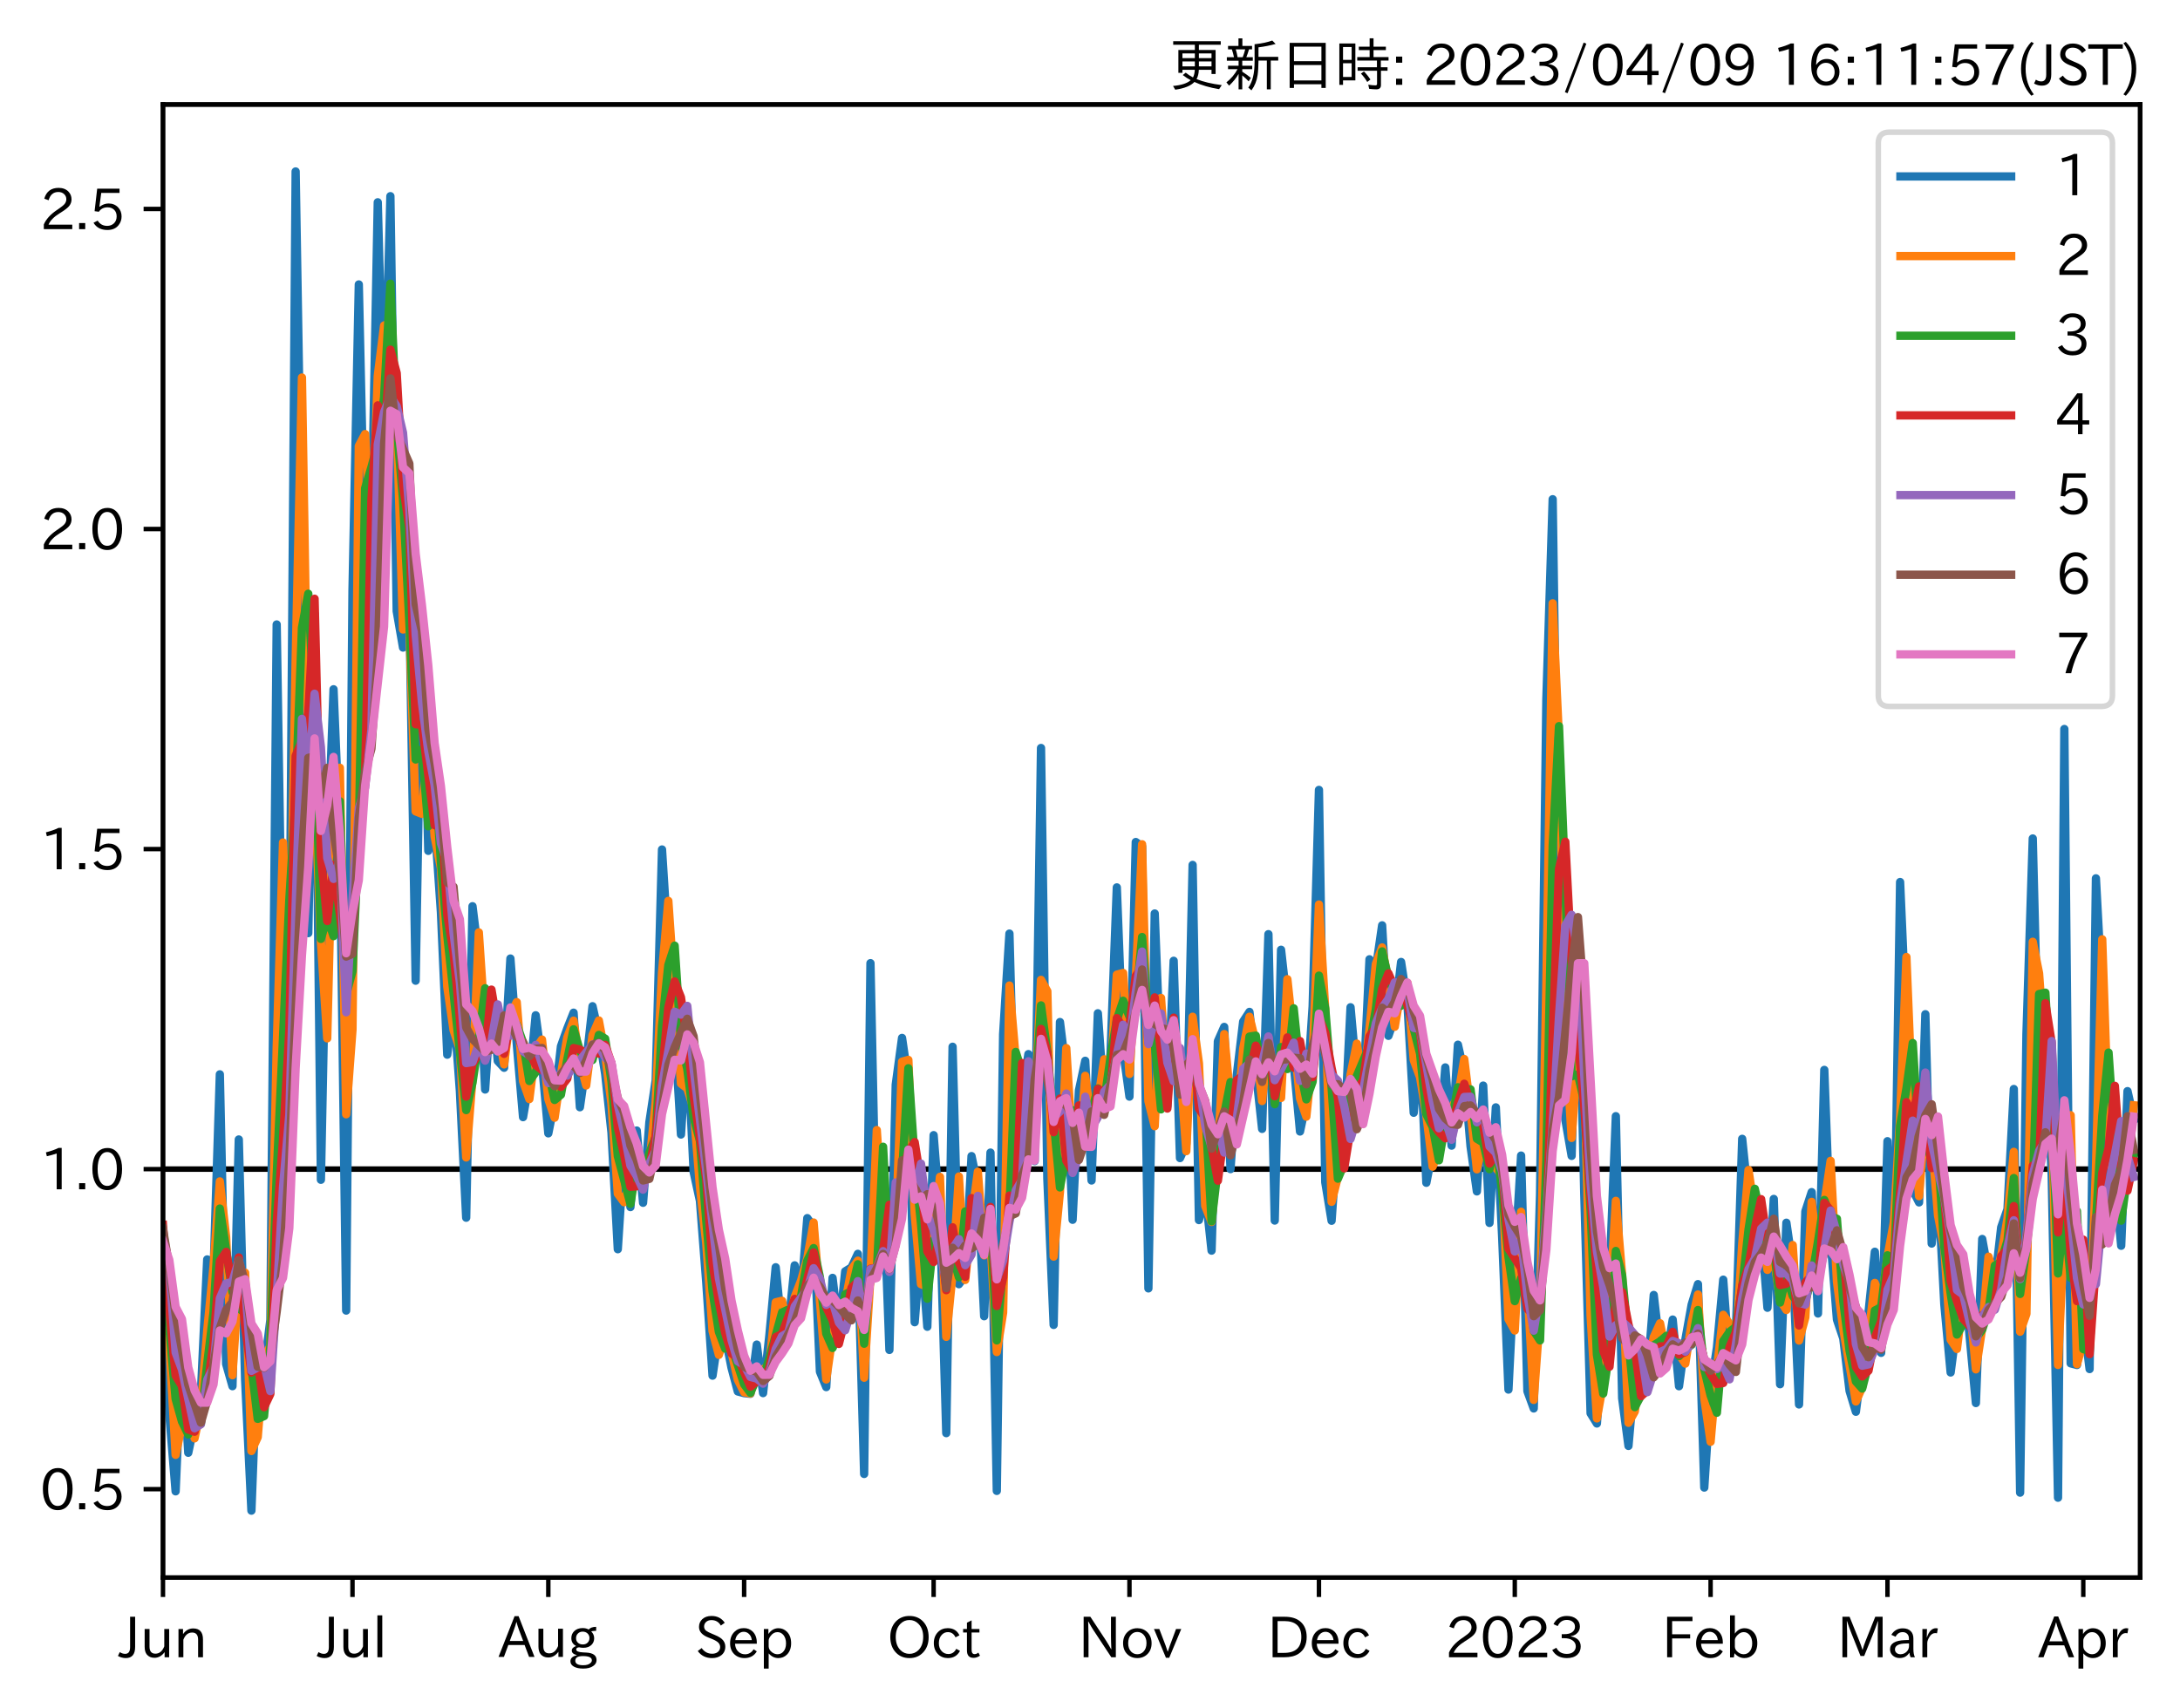 <?xml version="1.0" encoding="utf-8" standalone="no"?>
<!DOCTYPE svg PUBLIC "-//W3C//DTD SVG 1.1//EN"
  "http://www.w3.org/Graphics/SVG/1.1/DTD/svg11.dtd">
<svg xmlns:xlink="http://www.w3.org/1999/xlink" width="393.759pt" height="308.582pt" viewBox="0 0 393.759 308.582" xmlns="http://www.w3.org/2000/svg" version="1.1">
 <defs>
  <style type="text/css">*{stroke-linejoin: round; stroke-linecap: butt}</style>
 </defs>
 <g id="figure_1">
  <g id="patch_1">
   <path d="M 0 308.582 
L 393.759 308.582 
L 393.759 0 
L 0 0 
z
" style="fill: #ffffff"/>
  </g>
  <g id="axes_1">
   <g id="patch_2">
    <path d="M 29.439 284.991 
L 386.559 284.991 
L 386.559 18.879 
L 29.439 18.879 
z
" style="fill: #ffffff"/>
   </g>
   <g id="line2d_1">
    <path d="M 29.439 211.199 
L 386.559 211.199 
" clip-path="url(#pfdc5a31077)" style="fill: none; stroke: #000000; stroke-linecap: square"/>
   </g>
   <g id="matplotlib.axis_1">
    <g id="xtick_1">
     <g id="line2d_2">
      <defs>
       <path id="mf99c89784d" d="M 0 0 
L 0 3.5 
" style="stroke: #000000; stroke-width: 0.8"/>
      </defs>
      <g>
       <use xlink:href="#mf99c89784d" x="29.439" y="284.991" style="stroke: #000000; stroke-width: 0.8"/>
      </g>
     </g>
     <g id="text_1">
      <!-- Jun -->
      <g transform="translate(21.499 299.482) scale(0.1 -0.1)">
       <defs>
        <path id="IPAexGothic-4a" d="M 1819 4634 
L 1819 1234 
Q 1819 -31 763 -31 
Q 303 -31 -125 209 
L 84 644 
Q 378 447 694 447 
Q 1250 447 1250 1203 
L 1250 4634 
L 1819 4634 
z
" transform="scale(0.016)"/>
        <path id="IPAexGothic-75" d="M 3284 63 
L 2772 63 
L 2772 644 
Q 2300 0 1625 0 
Q 1072 0 763 375 
Q 519 678 519 1241 
L 519 3250 
L 1069 3250 
L 1069 1259 
Q 1069 466 1734 466 
Q 2406 466 2734 1291 
L 2734 3250 
L 3284 3250 
L 3284 63 
z
" transform="scale(0.016)"/>
        <path id="IPAexGothic-6e" d="M 3328 63 
L 2778 63 
L 2778 2041 
Q 2778 2853 2106 2853 
Q 1428 2853 1113 2041 
L 1113 63 
L 563 63 
L 563 3250 
L 1075 3250 
L 1075 2675 
Q 1525 3316 2222 3316 
Q 3328 3316 3328 2072 
L 3328 63 
z
" transform="scale(0.016)"/>
       </defs>
       <use xlink:href="#IPAexGothic-4a"/>
       <use xlink:href="#IPAexGothic-75" x="37.988"/>
       <use xlink:href="#IPAexGothic-6e" x="98.389"/>
      </g>
     </g>
    </g>
    <g id="xtick_2">
     <g id="line2d_3">
      <g>
       <use xlink:href="#mf99c89784d" x="63.668" y="284.991" style="stroke: #000000; stroke-width: 0.8"/>
      </g>
     </g>
     <g id="text_2">
      <!-- Jul -->
      <g transform="translate(57.398 299.482) scale(0.1 -0.1)">
       <defs>
        <path id="IPAexGothic-6c" d="M 1131 63 
L 581 63 
L 581 4794 
L 1131 4794 
L 1131 63 
z
" transform="scale(0.016)"/>
       </defs>
       <use xlink:href="#IPAexGothic-4a"/>
       <use xlink:href="#IPAexGothic-75" x="37.988"/>
       <use xlink:href="#IPAexGothic-6c" x="98.389"/>
      </g>
     </g>
    </g>
    <g id="xtick_3">
     <g id="line2d_4">
      <g>
       <use xlink:href="#mf99c89784d" x="99.038" y="284.991" style="stroke: #000000; stroke-width: 0.8"/>
      </g>
     </g>
     <g id="text_3">
      <!-- Aug -->
      <g transform="translate(90.055 299.424) scale(0.1 -0.1)">
       <defs>
        <path id="IPAexGothic-41" d="M 4056 63 
L 3444 63 
L 2938 1409 
L 1100 1409 
L 603 63 
L -6 63 
L 1806 4666 
L 2259 4666 
L 4056 63 
z
M 2778 1863 
L 2316 3078 
Q 2125 3588 2028 4000 
L 2009 4000 
Q 1897 3563 1716 3078 
L 1263 1863 
L 2778 1863 
z
" transform="scale(0.016)"/>
        <path id="IPAexGothic-67" d="M 1331 1150 
Q 1006 1122 1006 900 
Q 1006 613 1763 575 
L 2131 556 
Q 3303 497 3303 -294 
Q 3303 -700 2925 -959 
Q 2519 -1253 1794 -1253 
Q 1138 -1253 738 -1028 
Q 353 -809 353 -428 
Q 353 84 1075 247 
L 1075 269 
Q 506 413 506 778 
Q 506 1116 994 1297 
Q 456 1575 456 2181 
Q 456 2650 769 2963 
Q 1128 3322 1738 3322 
Q 2125 3322 2422 3153 
Q 2650 3453 3259 3463 
L 3259 3013 
Q 2838 3003 2703 2938 
Q 3034 2613 3034 2169 
Q 3034 1728 2734 1425 
Q 2400 1094 1813 1094 
Q 1563 1094 1331 1150 
z
M 1734 2919 
Q 1409 2919 1197 2706 
Q 988 2497 988 2181 
Q 988 1872 1184 1684 
Q 1397 1472 1756 1472 
Q 2094 1472 2297 1678 
Q 2503 1881 2503 2203 
Q 2503 2497 2297 2700 
Q 2081 2919 1734 2919 
z
M 1753 159 
Q 903 159 903 -366 
Q 903 -875 1800 -875 
Q 2378 -875 2638 -606 
Q 2772 -481 2772 -313 
Q 2772 159 1753 159 
z
" transform="scale(0.016)"/>
       </defs>
       <use xlink:href="#IPAexGothic-41"/>
       <use xlink:href="#IPAexGothic-75" x="63.721"/>
       <use xlink:href="#IPAexGothic-67" x="124.121"/>
      </g>
     </g>
    </g>
    <g id="xtick_4">
     <g id="line2d_5">
      <g>
       <use xlink:href="#mf99c89784d" x="134.407" y="284.991" style="stroke: #000000; stroke-width: 0.8"/>
      </g>
     </g>
     <g id="text_4">
      <!-- Sep -->
      <g transform="translate(125.532 299.482) scale(0.1 -0.1)">
       <defs>
        <path id="IPAexGothic-53" d="M 2919 3641 
Q 2563 4259 1853 4259 
Q 1453 4259 1213 4009 
Q 1028 3803 1028 3534 
Q 1028 3238 1266 3047 
Q 1444 2913 1984 2688 
L 2200 2597 
Q 2925 2306 3191 1953 
Q 3422 1644 3422 1259 
Q 3422 644 2969 288 
Q 2559 -31 1931 -31 
Q 881 -31 313 766 
L 753 1100 
Q 1203 459 1938 459 
Q 2288 459 2534 625 
Q 2841 847 2841 1216 
Q 2841 1503 2616 1728 
Q 2375 1959 1728 2206 
L 1541 2278 
Q 453 2694 453 3481 
Q 453 4006 806 4347 
Q 1203 4725 1863 4725 
Q 2841 4725 3359 3956 
L 2919 3641 
z
" transform="scale(0.016)"/>
        <path id="IPAexGothic-65" d="M 863 1594 
Q 891 1041 1209 722 
Q 1534 397 1997 397 
Q 2606 397 2963 966 
L 3322 728 
Q 2869 -31 1931 -31 
Q 1222 -31 766 422 
Q 306 884 306 1641 
Q 306 2444 788 2925 
Q 1216 3353 1856 3353 
Q 2459 3353 2866 2956 
Q 3322 2494 3322 1722 
L 3322 1594 
L 863 1594 
z
M 2756 1997 
Q 2709 2431 2450 2681 
Q 2194 2938 1844 2938 
Q 1438 2938 1150 2591 
Q 953 2356 894 1997 
L 2756 1997 
z
" transform="scale(0.016)"/>
        <path id="IPAexGothic-70" d="M 1075 2688 
Q 1525 3341 2206 3341 
Q 2769 3341 3172 2938 
Q 3641 2469 3641 1644 
Q 3641 841 3178 372 
Q 2775 -31 2200 -31 
Q 1569 -31 1106 497 
L 1106 -1216 
L 563 -1216 
L 563 3250 
L 1075 3250 
L 1075 2688 
z
M 1106 1950 
L 1106 1291 
Q 1106 897 1516 600 
Q 1791 403 2106 403 
Q 2469 403 2725 659 
Q 3066 997 3066 1631 
Q 3066 2200 2784 2559 
Q 2503 2900 2100 2900 
Q 1656 2900 1338 2484 
Q 1106 2184 1106 1950 
z
" transform="scale(0.016)"/>
       </defs>
       <use xlink:href="#IPAexGothic-53"/>
       <use xlink:href="#IPAexGothic-65" x="58.496"/>
       <use xlink:href="#IPAexGothic-70" x="115.381"/>
      </g>
     </g>
    </g>
    <g id="xtick_5">
     <g id="line2d_6">
      <g>
       <use xlink:href="#mf99c89784d" x="168.636" y="284.991" style="stroke: #000000; stroke-width: 0.8"/>
      </g>
     </g>
     <g id="text_5">
      <!-- Oct -->
      <g transform="translate(160.201 299.482) scale(0.1 -0.1)">
       <defs>
        <path id="IPAexGothic-4f" d="M 2541 4725 
Q 3456 4725 4044 4138 
Q 4709 3472 4709 2331 
Q 4709 1219 4031 550 
Q 3450 -31 2541 -31 
Q 1638 -31 1056 550 
Q 378 1219 378 2356 
Q 378 3469 1044 4138 
Q 1631 4725 2541 4725 
z
M 2541 4266 
Q 1953 4266 1531 3844 
Q 994 3303 994 2350 
Q 994 1391 1531 863 
Q 1947 447 2541 447 
Q 3131 447 3556 863 
Q 4094 1400 4094 2375 
Q 4094 3297 3550 3844 
Q 3138 4266 2541 4266 
z
" transform="scale(0.016)"/>
        <path id="IPAexGothic-63" d="M 3269 784 
Q 2834 -31 1900 -31 
Q 1228 -31 788 409 
Q 313 891 313 1663 
Q 313 2428 788 2913 
Q 1222 3347 1881 3347 
Q 2813 3347 3206 2541 
L 2763 2309 
Q 2484 2900 1900 2900 
Q 1516 2900 1234 2619 
Q 881 2266 881 1650 
Q 881 1069 1222 728 
Q 1522 428 1956 428 
Q 2547 428 2847 1016 
L 3269 784 
z
" transform="scale(0.016)"/>
        <path id="IPAexGothic-74" d="M 2125 241 
Q 1769 -6 1397 -6 
Q 653 -6 653 831 
L 653 2859 
L 219 2859 
L 219 3250 
L 653 3250 
L 653 3966 
L 1178 4228 
L 1178 3250 
L 2063 3250 
L 2063 2859 
L 1178 2859 
L 1178 906 
Q 1178 416 1513 416 
Q 1738 416 1941 588 
L 2125 241 
z
" transform="scale(0.016)"/>
       </defs>
       <use xlink:href="#IPAexGothic-4f"/>
       <use xlink:href="#IPAexGothic-63" x="79.688"/>
       <use xlink:href="#IPAexGothic-74" x="134.082"/>
      </g>
     </g>
    </g>
    <g id="xtick_6">
     <g id="line2d_7">
      <g>
       <use xlink:href="#mf99c89784d" x="204.006" y="284.991" style="stroke: #000000; stroke-width: 0.8"/>
      </g>
     </g>
     <g id="text_6">
      <!-- Nov -->
      <g transform="translate(194.757 299.482) scale(0.1 -0.1)">
       <defs>
        <path id="IPAexGothic-4e" d="M 4244 63 
L 3731 63 
L 1697 3150 
Q 1466 3500 1141 4097 
L 1116 4097 
L 1128 3797 
Q 1159 2803 1159 2469 
L 1159 63 
L 609 63 
L 609 4634 
L 1366 4634 
L 3113 1978 
Q 3453 1447 3713 966 
L 3738 966 
Q 3694 1897 3694 2469 
L 3694 4634 
L 4244 4634 
L 4244 63 
z
" transform="scale(0.016)"/>
        <path id="IPAexGothic-6f" d="M 1919 3341 
Q 2594 3341 3056 2888 
Q 3531 2413 3531 1638 
Q 3531 888 3066 422 
Q 2609 -31 1919 -31 
Q 1228 -31 781 416 
Q 313 881 313 1656 
Q 313 2413 788 2888 
Q 1241 3341 1919 3341 
z
M 1919 2919 
Q 1519 2919 1241 2631 
Q 888 2278 888 1650 
Q 888 1031 1234 684 
Q 1516 403 1919 403 
Q 2331 403 2609 691 
Q 2956 1038 2956 1672 
Q 2956 2269 2603 2631 
Q 2316 2919 1919 2919 
z
" transform="scale(0.016)"/>
        <path id="IPAexGothic-76" d="M 3103 3250 
L 1747 6 
L 1375 6 
L 25 3250 
L 628 3250 
L 1338 1388 
L 1522 844 
L 1569 703 
L 1588 703 
Q 1641 884 1822 1388 
L 2516 3250 
L 3103 3250 
z
" transform="scale(0.016)"/>
       </defs>
       <use xlink:href="#IPAexGothic-4e"/>
       <use xlink:href="#IPAexGothic-6f" x="75.977"/>
       <use xlink:href="#IPAexGothic-76" x="136.377"/>
      </g>
     </g>
    </g>
    <g id="xtick_7">
     <g id="line2d_8">
      <g>
       <use xlink:href="#mf99c89784d" x="238.234" y="284.991" style="stroke: #000000; stroke-width: 0.8"/>
      </g>
     </g>
     <g id="text_7">
      <!-- Dec -->
      <g transform="translate(228.886 299.482) scale(0.1 -0.1)">
       <defs>
        <path id="IPAexGothic-44" d="M 609 4634 
L 1984 4634 
Q 3159 4634 3791 4050 
Q 4456 3444 4456 2356 
Q 4456 1047 3516 441 
Q 2925 63 1941 63 
L 609 63 
L 609 4634 
z
M 1172 556 
L 1894 556 
Q 3853 556 3853 2356 
Q 3853 4147 1928 4147 
L 1172 4147 
L 1172 556 
z
" transform="scale(0.016)"/>
       </defs>
       <use xlink:href="#IPAexGothic-44"/>
       <use xlink:href="#IPAexGothic-65" x="75.684"/>
       <use xlink:href="#IPAexGothic-63" x="132.568"/>
      </g>
     </g>
    </g>
    <g id="xtick_8">
     <g id="line2d_9">
      <g>
       <use xlink:href="#mf99c89784d" x="273.604" y="284.991" style="stroke: #000000; stroke-width: 0.8"/>
      </g>
     </g>
     <g id="text_8">
      <!-- 2023 -->
      <g transform="translate(261.007 299.482) scale(0.1 -0.1)">
       <defs>
        <path id="IPAexGothic-32" d="M 3659 63 
L 447 63 
L 447 594 
Q 825 1475 1894 2203 
L 2072 2322 
Q 2619 2697 2791 2906 
Q 2988 3153 2988 3444 
Q 2988 3772 2756 4003 
Q 2500 4259 2084 4259 
Q 1250 4259 991 3328 
L 497 3506 
Q 853 4725 2116 4725 
Q 2806 4725 3216 4316 
Q 3575 3947 3575 3425 
Q 3575 3038 3344 2722 
Q 3131 2416 2366 1938 
L 2231 1856 
Q 1256 1253 978 569 
L 3659 569 
L 3659 63 
z
" transform="scale(0.016)"/>
        <path id="IPAexGothic-30" d="M 2038 4725 
Q 2881 4725 3334 3944 
Q 3694 3325 3694 2344 
Q 3694 1372 3334 741 
Q 2888 -31 2016 -31 
Q 1147 -31 700 741 
Q 341 1372 341 2350 
Q 341 3713 1000 4334 
Q 1419 4725 2038 4725 
z
M 2016 4266 
Q 1516 4266 1228 3759 
Q 934 3247 934 2344 
Q 934 1456 1222 947 
Q 1513 447 2016 447 
Q 2619 447 2909 1153 
Q 3100 1622 3100 2375 
Q 3100 3256 2806 3759 
Q 2509 4266 2016 4266 
z
" transform="scale(0.016)"/>
        <path id="IPAexGothic-33" d="M 2381 2419 
Q 3506 2216 3506 1278 
Q 3506 716 3128 356 
Q 2709 -31 1944 -31 
Q 797 -31 288 881 
L 756 1131 
Q 1109 441 1938 441 
Q 2425 441 2694 691 
Q 2950 928 2950 1291 
Q 2950 1719 2566 1978 
Q 2216 2213 1644 2213 
L 1363 2213 
L 1363 2669 
L 1656 2669 
Q 2231 2669 2534 2888 
Q 2859 3119 2859 3509 
Q 2859 3934 2494 4138 
Q 2259 4278 1931 4278 
Q 1238 4278 903 3578 
L 434 3803 
Q 897 4725 1938 4725 
Q 2597 4725 3006 4394 
Q 3416 4069 3416 3534 
Q 3416 3028 3019 2706 
Q 2763 2500 2381 2444 
L 2381 2419 
z
" transform="scale(0.016)"/>
       </defs>
       <use xlink:href="#IPAexGothic-32"/>
       <use xlink:href="#IPAexGothic-30" x="62.988"/>
       <use xlink:href="#IPAexGothic-32" x="125.977"/>
       <use xlink:href="#IPAexGothic-33" x="188.965"/>
      </g>
     </g>
    </g>
    <g id="xtick_9">
     <g id="line2d_10">
      <g>
       <use xlink:href="#mf99c89784d" x="308.974" y="284.991" style="stroke: #000000; stroke-width: 0.8"/>
      </g>
     </g>
     <g id="text_9">
      <!-- Feb -->
      <g transform="translate(300.15 299.482) scale(0.1 -0.1)">
       <defs>
        <path id="IPAexGothic-46" d="M 3469 4141 
L 1172 4141 
L 1172 2656 
L 3206 2656 
L 3206 2188 
L 1172 2188 
L 1172 63 
L 609 63 
L 609 4634 
L 3469 4634 
L 3469 4141 
z
" transform="scale(0.016)"/>
        <path id="IPAexGothic-62" d="M 1125 2731 
Q 1550 3341 2219 3341 
Q 2788 3341 3191 2938 
Q 3659 2469 3659 1644 
Q 3659 838 3191 372 
Q 2788 -31 2206 -31 
Q 1559 -31 1088 516 
L 1009 44 
L 581 44 
L 581 4794 
L 1125 4794 
L 1125 2731 
z
M 1125 1997 
L 1125 1253 
Q 1125 888 1528 600 
Q 1803 403 2119 403 
Q 2488 403 2744 659 
Q 3084 1009 3084 1631 
Q 3084 2194 2803 2553 
Q 2525 2900 2125 2900 
Q 1759 2900 1438 2578 
Q 1125 2266 1125 1997 
z
" transform="scale(0.016)"/>
       </defs>
       <use xlink:href="#IPAexGothic-46"/>
       <use xlink:href="#IPAexGothic-65" x="57.178"/>
       <use xlink:href="#IPAexGothic-62" x="114.062"/>
      </g>
     </g>
    </g>
    <g id="xtick_10">
     <g id="line2d_11">
      <g>
       <use xlink:href="#mf99c89784d" x="340.921" y="284.991" style="stroke: #000000; stroke-width: 0.8"/>
      </g>
     </g>
     <g id="text_10">
      <!-- Mar -->
      <g transform="translate(331.811 299.482) scale(0.1 -0.1)">
       <defs>
        <path id="IPAexGothic-4d" d="M 5147 63 
L 4597 63 
L 4597 2534 
Q 4597 3281 4634 4134 
L 4609 4134 
Q 4356 3409 4066 2675 
L 3066 209 
L 2650 209 
L 1641 2725 
Q 1328 3506 1128 4141 
L 1103 4141 
Q 1141 3131 1141 2553 
L 1141 63 
L 609 63 
L 609 4634 
L 1416 4634 
L 2503 1944 
Q 2697 1472 2869 906 
L 2888 906 
Q 3028 1416 3234 1931 
L 4316 4634 
L 5147 4634 
L 5147 63 
z
" transform="scale(0.016)"/>
        <path id="IPAexGothic-61" d="M 3156 63 
L 2672 63 
Q 2559 303 2531 556 
L 2509 556 
Q 2147 -25 1428 -25 
Q 934 -25 622 288 
Q 347 563 347 959 
Q 347 1947 2050 1997 
L 2478 2009 
L 2478 2175 
Q 2478 2509 2288 2700 
Q 2088 2900 1775 2900 
Q 1238 2900 969 2378 
L 494 2597 
Q 938 3328 1788 3328 
Q 2375 3328 2691 3000 
Q 2984 2706 2984 2169 
L 2984 997 
Q 2984 400 3156 63 
z
M 2491 1625 
L 2141 1619 
Q 903 1591 903 953 
Q 903 728 1050 581 
Q 1231 403 1525 403 
Q 1934 403 2234 703 
Q 2491 969 2491 1344 
L 2491 1625 
z
" transform="scale(0.016)"/>
        <path id="IPAexGothic-72" d="M 2309 3316 
L 2213 2769 
Q 2106 2791 2022 2791 
Q 1653 2791 1413 2444 
Q 1113 2006 1113 1675 
L 1113 63 
L 563 63 
L 563 3250 
L 1081 3250 
L 1056 2303 
L 1069 2303 
Q 1422 3341 2097 3341 
Q 2206 3341 2309 3316 
z
" transform="scale(0.016)"/>
       </defs>
       <use xlink:href="#IPAexGothic-4d"/>
       <use xlink:href="#IPAexGothic-61" x="90.186"/>
       <use xlink:href="#IPAexGothic-72" x="145.166"/>
      </g>
     </g>
    </g>
    <g id="xtick_11">
     <g id="line2d_12">
      <g>
       <use xlink:href="#mf99c89784d" x="376.29" y="284.991" style="stroke: #000000; stroke-width: 0.8"/>
      </g>
     </g>
     <g id="text_11">
      <!-- Apr -->
      <g transform="translate(368.148 299.482) scale(0.1 -0.1)">
       <use xlink:href="#IPAexGothic-41"/>
       <use xlink:href="#IPAexGothic-70" x="63.721"/>
       <use xlink:href="#IPAexGothic-72" x="125.83"/>
      </g>
     </g>
    </g>
   </g>
   <g id="matplotlib.axis_2">
    <g id="ytick_1">
     <g id="line2d_13">
      <defs>
       <path id="m64b9e19cc0" d="M 0 0 
L -3.5 0 
" style="stroke: #000000; stroke-width: 0.8"/>
      </defs>
      <g>
       <use xlink:href="#m64b9e19cc0" x="29.439" y="269.015" style="stroke: #000000; stroke-width: 0.8"/>
      </g>
     </g>
     <g id="text_12">
      <!-- 0.5 -->
      <g transform="translate(7.2 272.76) scale(0.1 -0.1)">
       <defs>
        <path id="IPAexGothic-2e" d="M 1184 63 
L 494 63 
L 494 753 
L 1184 753 
L 1184 63 
z
" transform="scale(0.016)"/>
        <path id="IPAexGothic-35" d="M 1178 2603 
Q 1634 2963 2172 2963 
Q 2816 2963 3241 2528 
Q 3638 2113 3638 1497 
Q 3638 938 3297 513 
Q 2869 -31 2031 -31 
Q 959 -31 469 784 
L 938 1028 
Q 1309 434 2013 434 
Q 2466 434 2769 716 
Q 3081 1013 3081 1503 
Q 3081 1966 2806 2241 
Q 2519 2528 2056 2528 
Q 1406 2528 1072 2028 
L 591 2091 
L 884 4634 
L 3406 4634 
L 3406 4153 
L 1341 4153 
L 1134 2603 
L 1178 2603 
z
" transform="scale(0.016)"/>
       </defs>
       <use xlink:href="#IPAexGothic-30"/>
       <use xlink:href="#IPAexGothic-2e" x="62.988"/>
       <use xlink:href="#IPAexGothic-35" x="89.404"/>
      </g>
     </g>
    </g>
    <g id="ytick_2">
     <g id="line2d_14">
      <g>
       <use xlink:href="#m64b9e19cc0" x="29.439" y="211.199" style="stroke: #000000; stroke-width: 0.8"/>
      </g>
     </g>
     <g id="text_13">
      <!-- 1.0 -->
      <g transform="translate(7.2 214.944) scale(0.1 -0.1)">
       <defs>
        <path id="IPAexGothic-31" d="M 2463 63 
L 1900 63 
L 1900 4103 
Q 1372 3922 788 3797 
L 684 4231 
Q 1519 4441 2106 4731 
L 2463 4731 
L 2463 63 
z
" transform="scale(0.016)"/>
       </defs>
       <use xlink:href="#IPAexGothic-31"/>
       <use xlink:href="#IPAexGothic-2e" x="62.988"/>
       <use xlink:href="#IPAexGothic-30" x="89.404"/>
      </g>
     </g>
    </g>
    <g id="ytick_3">
     <g id="line2d_15">
      <g>
       <use xlink:href="#m64b9e19cc0" x="29.439" y="153.383" style="stroke: #000000; stroke-width: 0.8"/>
      </g>
     </g>
     <g id="text_14">
      <!-- 1.5 -->
      <g transform="translate(7.2 157.129) scale(0.1 -0.1)">
       <use xlink:href="#IPAexGothic-31"/>
       <use xlink:href="#IPAexGothic-2e" x="62.988"/>
       <use xlink:href="#IPAexGothic-35" x="89.404"/>
      </g>
     </g>
    </g>
    <g id="ytick_4">
     <g id="line2d_16">
      <g>
       <use xlink:href="#m64b9e19cc0" x="29.439" y="95.568" style="stroke: #000000; stroke-width: 0.8"/>
      </g>
     </g>
     <g id="text_15">
      <!-- 2.0 -->
      <g transform="translate(7.2 99.313) scale(0.1 -0.1)">
       <use xlink:href="#IPAexGothic-32"/>
       <use xlink:href="#IPAexGothic-2e" x="62.988"/>
       <use xlink:href="#IPAexGothic-30" x="89.404"/>
      </g>
     </g>
    </g>
    <g id="ytick_5">
     <g id="line2d_17">
      <g>
       <use xlink:href="#m64b9e19cc0" x="29.439" y="37.752" style="stroke: #000000; stroke-width: 0.8"/>
      </g>
     </g>
     <g id="text_16">
      <!-- 2.5 -->
      <g transform="translate(7.2 41.498) scale(0.1 -0.1)">
       <use xlink:href="#IPAexGothic-32"/>
       <use xlink:href="#IPAexGothic-2e" x="62.988"/>
       <use xlink:href="#IPAexGothic-35" x="89.404"/>
      </g>
     </g>
    </g>
   </g>
   <g id="line2d_18">
    <path d="M 29.439 227.412 
L 30.58 255.472 
L 31.721 269.406 
L 32.862 242.946 
L 34.003 262.441 
L 36.285 251.639 
L 37.426 227.515 
L 38.567 229.941 
L 39.708 194.078 
L 40.849 246.404 
L 41.99 250.412 
L 43.131 205.847 
L 44.272 249.191 
L 45.412 272.895 
L 46.553 243.091 
L 47.694 247.56 
L 48.835 238.429 
L 49.976 112.81 
L 51.117 184.323 
L 52.258 181.499 
L 53.399 30.975 
L 55.681 168.571 
L 56.822 110.868 
L 57.963 213.126 
L 59.104 156.294 
L 60.245 124.518 
L 61.386 151.875 
L 62.527 236.752 
L 63.668 106.655 
L 64.809 51.387 
L 65.95 102.788 
L 67.091 95.926 
L 68.232 36.543 
L 69.373 79.378 
L 70.514 35.44 
L 71.655 110.397 
L 72.795 116.98 
L 73.936 109.726 
L 75.077 177.161 
L 76.218 110.815 
L 77.359 153.702 
L 78.5 148.461 
L 79.641 164.812 
L 80.782 190.526 
L 81.923 181.526 
L 83.064 197.097 
L 84.205 219.977 
L 85.346 163.71 
L 86.487 173.022 
L 87.628 196.818 
L 88.769 179.527 
L 89.91 191.661 
L 91.051 192.888 
L 92.192 173.159 
L 93.333 188.502 
L 94.474 201.809 
L 95.615 195.198 
L 96.756 183.412 
L 97.897 192.047 
L 99.038 204.738 
L 100.178 199.026 
L 101.319 189.017 
L 102.46 185.81 
L 103.601 182.942 
L 104.742 200.02 
L 105.883 192.032 
L 107.024 181.775 
L 108.165 186.871 
L 109.306 193.984 
L 110.447 204.601 
L 111.588 225.669 
L 112.729 207.99 
L 113.87 218.057 
L 115.011 204.233 
L 116.152 217.282 
L 117.293 202.721 
L 118.434 195.142 
L 119.575 153.461 
L 120.716 171.531 
L 121.857 185.829 
L 122.998 204.95 
L 124.139 187.736 
L 125.28 211.671 
L 126.421 216.921 
L 127.561 231.588 
L 128.702 248.51 
L 129.843 240.826 
L 130.984 241.3 
L 132.125 247.073 
L 133.266 251.368 
L 134.407 251.669 
L 135.548 251.785 
L 136.689 242.9 
L 137.83 251.663 
L 138.971 241.186 
L 140.112 228.93 
L 141.253 240.67 
L 142.394 239.69 
L 143.535 228.587 
L 144.676 234.115 
L 145.817 220.054 
L 146.958 221.634 
L 148.099 247.789 
L 149.24 250.578 
L 150.381 230.848 
L 151.522 240.571 
L 152.663 229.668 
L 153.804 228.965 
L 154.944 226.507 
L 156.085 266.268 
L 157.226 173.995 
L 158.367 228.352 
L 159.508 212.968 
L 160.649 243.864 
L 161.79 195.951 
L 162.931 187.501 
L 164.072 195.33 
L 165.213 238.856 
L 166.354 224.564 
L 167.495 239.675 
L 168.636 205.067 
L 169.777 219.658 
L 170.918 258.894 
L 172.059 189.096 
L 173.2 231.989 
L 174.341 230.452 
L 175.482 208.849 
L 176.623 214.413 
L 177.764 237.775 
L 178.905 208.216 
L 180.046 269.329 
L 181.187 186.857 
L 182.327 168.653 
L 183.468 211.199 
L 184.609 197.903 
L 185.75 190.428 
L 186.891 209.746 
L 188.032 135.124 
L 189.173 212.926 
L 190.314 239.344 
L 191.455 184.632 
L 192.596 193.893 
L 193.737 220.352 
L 194.878 197.002 
L 196.019 191.634 
L 197.16 213.254 
L 198.301 183.049 
L 199.442 199.198 
L 200.583 190.347 
L 201.724 160.31 
L 202.865 189.784 
L 204.006 198.104 
L 205.147 152.111 
L 206.288 152.92 
L 207.429 232.748 
L 208.57 165.024 
L 209.71 194.086 
L 210.851 199.838 
L 211.992 173.565 
L 213.133 209.205 
L 214.274 206.691 
L 215.415 156.25 
L 216.556 220.403 
L 217.697 215.285 
L 218.838 225.924 
L 219.979 188.099 
L 221.12 185.512 
L 222.261 211.199 
L 223.402 194.16 
L 224.543 184.552 
L 225.684 182.799 
L 227.966 203.93 
L 229.107 168.757 
L 230.248 220.491 
L 231.389 171.577 
L 233.671 192.116 
L 234.812 204.403 
L 235.953 198.988 
L 237.094 181.777 
L 238.234 142.697 
L 239.375 213.581 
L 240.516 220.53 
L 241.657 204.081 
L 242.798 205.292 
L 243.939 181.962 
L 245.08 194.794 
L 246.221 197.433 
L 247.362 173.296 
L 248.503 175.045 
L 249.644 167.162 
L 250.785 187.121 
L 251.926 183.834 
L 253.067 173.778 
L 254.208 181.239 
L 255.349 201.02 
L 256.49 187.829 
L 257.631 213.669 
L 258.772 207.769 
L 259.913 207.295 
L 261.054 192.832 
L 262.195 206.958 
L 263.336 188.728 
L 264.477 193.851 
L 265.617 207.103 
L 266.758 215.224 
L 267.899 196.114 
L 269.04 220.92 
L 270.181 200.047 
L 271.322 223.444 
L 272.463 251.025 
L 273.604 228.181 
L 274.745 208.755 
L 275.886 251.311 
L 277.027 254.432 
L 278.168 215.743 
L 279.309 126.299 
L 280.45 90.185 
L 281.591 169.011 
L 282.732 202.233 
L 283.873 208.81 
L 285.014 167.736 
L 286.155 215.685 
L 287.296 255.305 
L 288.437 257.151 
L 289.578 241.911 
L 290.719 230.364 
L 291.86 201.639 
L 293 252.591 
L 294.141 261.203 
L 295.282 248.191 
L 296.423 245.888 
L 297.564 248.529 
L 298.705 233.938 
L 299.846 243.874 
L 300.987 245.699 
L 302.128 238.379 
L 303.269 250.422 
L 304.41 242.025 
L 305.551 235.68 
L 306.692 231.978 
L 307.833 268.726 
L 308.974 251.01 
L 310.115 243.448 
L 311.256 231.174 
L 312.397 246.471 
L 313.538 240.806 
L 314.679 205.73 
L 315.82 216.742 
L 316.961 221.239 
L 318.102 222.05 
L 319.243 236.244 
L 320.383 216.588 
L 321.524 250.057 
L 322.665 220.887 
L 323.806 228.8 
L 324.947 253.713 
L 326.088 218.851 
L 327.229 215.358 
L 328.37 237.28 
L 329.511 193.279 
L 330.652 224.105 
L 331.793 238.38 
L 332.934 241.772 
L 334.075 251.27 
L 335.216 255.032 
L 337.498 237.066 
L 338.639 226.13 
L 339.78 244.387 
L 340.921 206.158 
L 342.062 233.766 
L 343.203 159.337 
L 344.344 185.328 
L 345.485 214.963 
L 346.626 217.212 
L 347.766 183.218 
L 348.907 224.646 
L 350.048 214.214 
L 351.189 235.629 
L 352.33 247.937 
L 353.471 239.212 
L 354.612 229.202 
L 356.894 253.458 
L 358.035 223.824 
L 359.176 230.111 
L 360.317 231.751 
L 361.458 221.725 
L 362.599 218.439 
L 363.74 196.729 
L 364.881 269.645 
L 366.022 186.806 
L 367.163 151.47 
L 368.304 196.795 
L 369.445 186.09 
L 370.586 212.367 
L 371.727 270.558 
L 372.868 131.696 
L 374.009 246.286 
L 375.149 246.583 
L 376.29 237.988 
L 377.431 247.319 
L 378.572 158.671 
L 379.713 179.975 
L 380.854 223.431 
L 381.995 212.644 
L 383.136 225.047 
L 384.277 197.113 
L 385.418 202.17 
L 385.418 202.17 
" clip-path="url(#pfdc5a31077)" style="fill: none; stroke: #1f77b4; stroke-width: 1.5; stroke-linecap: square"/>
   </g>
   <g id="line2d_19">
    <path d="M 29.439 230.93 
L 30.58 242.602 
L 31.721 262.817 
L 32.862 257.426 
L 34.003 253.337 
L 35.144 259.836 
L 36.285 254.434 
L 37.426 240.415 
L 38.567 228.735 
L 39.708 213.418 
L 40.849 223.502 
L 41.99 248.433 
L 43.131 230.677 
L 44.272 229.913 
L 45.412 262.12 
L 46.553 259.625 
L 47.694 245.356 
L 48.835 243.119 
L 49.976 189.282 
L 51.117 152.19 
L 52.258 182.918 
L 53.399 119.473 
L 54.54 68.197 
L 55.681 137.67 
L 56.822 141.957 
L 57.963 170.127 
L 59.104 187.58 
L 60.245 141.084 
L 61.386 138.693 
L 62.527 201.293 
L 63.668 186 
L 64.809 80.567 
L 65.95 78.414 
L 67.091 99.383 
L 68.232 67.932 
L 69.373 58.815 
L 70.514 58.306 
L 71.655 75.699 
L 72.795 113.714 
L 73.936 113.384 
L 75.077 146.57 
L 76.218 147.022 
L 77.359 133.444 
L 78.5 151.101 
L 79.641 156.833 
L 80.782 178.224 
L 81.923 186.098 
L 83.064 189.532 
L 84.205 209.091 
L 85.346 194.808 
L 86.487 168.435 
L 87.628 185.419 
L 88.769 188.442 
L 89.91 185.725 
L 91.051 192.276 
L 92.192 183.362 
L 93.333 181.032 
L 94.474 195.324 
L 95.615 198.546 
L 96.756 189.431 
L 97.897 187.797 
L 99.038 198.549 
L 100.178 201.914 
L 101.319 194.115 
L 102.46 187.422 
L 103.601 184.383 
L 104.742 191.751 
L 105.883 196.087 
L 107.024 186.998 
L 108.165 184.346 
L 109.306 190.474 
L 110.447 199.403 
L 111.588 215.633 
L 112.729 217.185 
L 113.87 213.135 
L 115.011 211.352 
L 116.152 210.941 
L 117.293 210.229 
L 118.434 198.987 
L 119.575 175.732 
L 120.716 162.745 
L 122.998 195.738 
L 124.139 196.627 
L 125.28 200.268 
L 126.421 214.327 
L 127.561 224.517 
L 128.702 240.462 
L 129.843 244.758 
L 130.984 241.063 
L 132.125 244.236 
L 133.266 249.25 
L 134.407 251.519 
L 135.548 251.727 
L 136.689 247.467 
L 137.83 247.402 
L 138.971 246.596 
L 140.112 235.263 
L 141.253 234.987 
L 142.394 240.182 
L 143.535 234.305 
L 144.676 231.391 
L 145.817 227.332 
L 146.958 220.847 
L 149.24 249.196 
L 150.381 241.28 
L 151.522 235.839 
L 152.663 235.282 
L 153.804 229.317 
L 154.944 227.744 
L 156.085 248.883 
L 157.226 230.621 
L 158.367 204.148 
L 159.508 220.939 
L 160.649 229.636 
L 161.79 222.626 
L 162.931 191.792 
L 164.072 191.472 
L 165.213 219.272 
L 166.354 231.979 
L 167.495 232.421 
L 168.636 223.814 
L 169.777 212.595 
L 170.918 241.502 
L 172.059 230.098 
L 173.2 212.537 
L 174.341 231.223 
L 175.482 220.196 
L 176.623 211.665 
L 177.764 226.774 
L 178.905 224.053 
L 180.046 244.244 
L 181.187 237.116 
L 182.327 178.033 
L 184.609 204.732 
L 185.75 194.218 
L 186.891 200.456 
L 188.032 177.011 
L 189.173 179.06 
L 190.314 227.005 
L 191.455 215.294 
L 192.596 189.34 
L 193.737 207.855 
L 194.878 209.255 
L 196.019 194.345 
L 197.16 202.915 
L 198.301 199.041 
L 199.442 191.364 
L 200.583 194.847 
L 201.724 176.075 
L 202.865 175.764 
L 204.006 194.009 
L 205.147 176.86 
L 206.288 152.516 
L 207.429 198.917 
L 208.57 203.449 
L 209.71 180.274 
L 210.851 196.994 
L 211.992 187.319 
L 213.133 192.563 
L 214.274 207.955 
L 215.415 183.675 
L 216.556 192.092 
L 217.697 217.874 
L 218.838 220.738 
L 219.979 208.514 
L 221.12 186.811 
L 222.261 198.999 
L 223.402 202.972 
L 224.543 189.44 
L 225.684 183.678 
L 226.825 188.335 
L 227.966 198.897 
L 229.107 187.449 
L 230.248 197.18 
L 231.389 198.341 
L 232.53 176.895 
L 234.812 198.406 
L 235.953 201.725 
L 237.094 190.654 
L 238.234 163.401 
L 239.375 182.425 
L 240.516 217.11 
L 241.657 212.601 
L 242.798 204.688 
L 243.939 194.139 
L 245.08 188.527 
L 246.221 196.12 
L 247.362 185.88 
L 248.503 174.173 
L 249.644 171.154 
L 250.785 177.474 
L 251.926 185.487 
L 253.067 178.892 
L 254.208 177.555 
L 255.349 191.49 
L 256.49 194.589 
L 257.631 201.413 
L 258.772 210.756 
L 259.913 207.532 
L 261.054 200.27 
L 262.195 200.092 
L 263.336 198.166 
L 264.477 191.314 
L 265.617 200.651 
L 266.758 211.235 
L 267.899 206.046 
L 269.04 209.169 
L 270.181 210.953 
L 271.322 212.342 
L 272.463 238.302 
L 273.604 240.354 
L 274.745 218.904 
L 275.886 232.401 
L 277.027 252.888 
L 278.168 237.15 
L 279.309 177.578 
L 280.45 108.989 
L 281.591 133.576 
L 282.732 186.603 
L 283.873 205.566 
L 285.014 189.804 
L 286.155 193.855 
L 287.296 237.669 
L 288.437 256.234 
L 289.578 249.907 
L 290.719 236.321 
L 291.86 216.936 
L 293 230.425 
L 294.141 257.03 
L 295.282 254.991 
L 296.423 247.048 
L 297.564 247.219 
L 298.705 241.545 
L 299.846 239.046 
L 300.987 244.792 
L 302.128 242.118 
L 303.269 244.621 
L 304.41 246.333 
L 305.551 238.91 
L 306.692 233.847 
L 307.833 252.592 
L 308.974 260.457 
L 310.115 247.319 
L 311.256 237.522 
L 312.397 239.155 
L 313.538 243.687 
L 314.679 224.764 
L 315.82 211.367 
L 316.961 219.014 
L 318.102 221.645 
L 319.243 229.405 
L 320.383 226.898 
L 321.524 234.832 
L 322.665 236.644 
L 323.806 224.92 
L 324.947 242.168 
L 326.088 237.975 
L 327.229 217.118 
L 328.37 226.918 
L 329.511 217.471 
L 330.652 209.702 
L 331.793 231.509 
L 332.934 240.093 
L 335.216 253.175 
L 336.357 250.621 
L 338.639 231.755 
L 339.78 235.715 
L 340.921 227.087 
L 342.062 220.857 
L 343.203 201.979 
L 344.344 172.88 
L 345.485 201.015 
L 346.626 216.093 
L 347.766 201.361 
L 348.907 205.69 
L 350.048 219.556 
L 351.189 225.485 
L 352.33 242.006 
L 353.471 243.689 
L 354.612 234.342 
L 355.753 235.172 
L 356.894 247.37 
L 358.035 239.894 
L 359.176 227.017 
L 360.317 230.935 
L 361.458 226.864 
L 362.599 220.094 
L 363.74 208.079 
L 364.881 240.576 
L 366.022 237.347 
L 367.163 170.131 
L 368.304 175.823 
L 369.445 191.548 
L 370.586 199.907 
L 371.727 246.573 
L 372.868 222.041 
L 374.009 201.463 
L 375.149 246.435 
L 376.29 242.395 
L 377.431 242.783 
L 378.572 211.199 
L 379.713 169.684 
L 380.854 203.604 
L 381.995 218.171 
L 383.136 219.024 
L 384.277 211.926 
L 385.418 199.667 
L 385.418 199.667 
" clip-path="url(#pfdc5a31077)" style="fill: none; stroke: #ff7f0e; stroke-width: 1.5; stroke-linecap: square"/>
   </g>
   <g id="line2d_20">
    <path d="M 29.439 229.123 
L 30.58 239.928 
L 31.721 252.699 
L 32.862 256.78 
L 34.003 259.139 
L 35.144 254.622 
L 36.285 257.208 
L 37.426 246.388 
L 38.567 237.056 
L 39.708 218.326 
L 41.99 233.387 
L 43.131 236.234 
L 44.272 237.293 
L 46.553 256.313 
L 47.694 255.823 
L 48.835 243.109 
L 49.976 212.365 
L 52.258 162.563 
L 53.399 143.841 
L 54.54 113.406 
L 55.681 107.257 
L 56.822 129.128 
L 57.963 169.61 
L 59.104 165.646 
L 60.245 169.116 
L 61.386 144.753 
L 62.527 179.648 
L 63.668 175.438 
L 64.809 150.711 
L 65.95 88.209 
L 67.091 84.394 
L 68.232 80.115 
L 69.373 71.805 
L 70.514 51.239 
L 71.655 76.932 
L 72.795 90.291 
L 73.936 112.393 
L 75.077 137.202 
L 76.218 135.363 
L 77.359 149.277 
L 78.5 138.585 
L 79.641 155.796 
L 80.782 168.9 
L 84.205 200.539 
L 85.346 195.575 
L 86.487 187.912 
L 87.628 178.525 
L 88.769 183.482 
L 89.91 189.524 
L 91.051 188.154 
L 92.192 186.184 
L 93.333 185.096 
L 94.474 188.316 
L 95.615 195.282 
L 96.756 193.688 
L 97.897 190.309 
L 99.038 193.69 
L 100.178 198.708 
L 101.319 197.755 
L 102.46 191.403 
L 103.601 185.945 
L 104.742 189.799 
L 105.883 191.845 
L 107.024 191.481 
L 108.165 186.956 
L 109.306 187.634 
L 110.447 195.356 
L 111.588 208.84 
L 113.87 217.477 
L 115.011 210.242 
L 116.152 213.363 
L 117.293 208.263 
L 118.434 205.402 
L 119.575 185.324 
L 120.716 174.344 
L 121.857 170.831 
L 122.998 188.12 
L 124.139 193.123 
L 125.28 201.849 
L 126.421 206.082 
L 127.561 220.403 
L 128.702 233.237 
L 129.843 240.584 
L 130.984 243.621 
L 132.125 243.115 
L 134.407 250.065 
L 135.548 251.608 
L 136.689 248.893 
L 137.83 248.891 
L 138.971 245.382 
L 141.253 237.102 
L 142.394 236.583 
L 143.535 236.477 
L 144.676 234.242 
L 145.817 227.752 
L 146.958 225.468 
L 148.099 230.719 
L 149.24 240.922 
L 150.381 243.507 
L 151.522 241.044 
L 152.663 233.827 
L 153.804 233.223 
L 154.944 228.389 
L 156.085 242.74 
L 157.226 229.269 
L 158.367 229.871 
L 159.508 207.161 
L 160.649 229.21 
L 161.79 219.501 
L 162.931 212.031 
L 164.072 192.982 
L 165.213 209.581 
L 166.354 221.066 
L 167.495 234.617 
L 168.636 224.065 
L 169.777 222.447 
L 170.918 230.765 
L 172.059 226.736 
L 173.2 230.732 
L 174.341 218.851 
L 175.482 224.281 
L 176.623 218.302 
L 177.764 221.124 
L 178.905 220.935 
L 180.046 242.142 
L 181.187 228.364 
L 182.327 218.449 
L 183.468 190.03 
L 184.609 193.727 
L 185.75 200.139 
L 186.891 199.611 
L 188.032 181.624 
L 189.173 190.092 
L 191.455 214.51 
L 192.596 208.573 
L 193.737 200.569 
L 194.878 204.342 
L 196.019 203.653 
L 197.16 200.974 
L 198.301 196.618 
L 199.442 199.093 
L 200.583 191.026 
L 201.724 184.214 
L 202.865 180.79 
L 204.006 183.611 
L 205.147 181.298 
L 206.288 169.271 
L 207.429 184.906 
L 208.57 188.492 
L 209.71 200.403 
L 210.851 187.109 
L 211.992 189.612 
L 213.133 195.033 
L 214.274 197.447 
L 215.415 192.748 
L 216.556 197.145 
L 217.697 200.314 
L 218.838 220.626 
L 221.12 201.296 
L 222.261 195.464 
L 223.402 197.406 
L 224.543 197.114 
L 225.684 187.261 
L 226.825 187.085 
L 227.966 193.742 
L 229.107 189.55 
L 230.248 199.47 
L 231.389 189.153 
L 232.53 193.119 
L 233.671 182.151 
L 234.812 193.164 
L 235.953 198.601 
L 237.094 195.401 
L 238.234 176.247 
L 239.375 182.209 
L 240.516 196.443 
L 241.657 212.928 
L 242.798 210.215 
L 243.939 197.539 
L 245.08 194.358 
L 247.362 188.916 
L 248.503 182.357 
L 249.644 171.871 
L 250.785 176.669 
L 251.926 179.625 
L 253.067 181.687 
L 254.208 179.678 
L 255.349 185.827 
L 256.49 190.281 
L 257.631 201.282 
L 258.772 203.568 
L 259.913 209.614 
L 261.054 202.821 
L 262.195 202.54 
L 263.336 196.412 
L 264.477 196.743 
L 265.617 196.796 
L 266.758 205.709 
L 267.899 206.4 
L 269.04 211.223 
L 270.181 206.204 
L 271.322 215.276 
L 272.463 227.043 
L 273.604 235.049 
L 274.745 230.894 
L 275.886 231.015 
L 277.027 240.404 
L 278.168 242.143 
L 279.309 209.559 
L 280.45 152.791 
L 281.591 131.18 
L 282.732 159.88 
L 283.873 194.435 
L 285.014 194.079 
L 286.155 199.039 
L 287.296 218.687 
L 288.437 244.704 
L 289.578 251.75 
L 290.719 243.878 
L 291.86 225.986 
L 293 230.404 
L 295.282 254.2 
L 296.423 252.077 
L 298.705 243.018 
L 299.846 242.328 
L 300.987 241.322 
L 302.128 242.708 
L 303.269 244.982 
L 304.41 243.765 
L 305.551 242.928 
L 306.692 236.657 
L 307.833 247.335 
L 308.974 252.068 
L 310.115 255.212 
L 311.256 242.265 
L 312.397 240.61 
L 313.538 239.709 
L 314.679 232.583 
L 315.82 222.157 
L 316.961 214.756 
L 318.102 220.035 
L 319.243 226.756 
L 320.383 225.307 
L 321.524 235.305 
L 322.665 230.401 
L 323.806 234.101 
L 324.947 235.597 
L 326.088 235.016 
L 327.229 230.998 
L 328.37 224.299 
L 329.511 216.771 
L 330.652 219.728 
L 331.793 220.169 
L 332.934 235.061 
L 334.075 243.991 
L 335.216 249.555 
L 336.357 250.838 
L 337.498 246.347 
L 338.639 236.74 
L 339.78 236.167 
L 340.921 226.769 
L 342.062 229.365 
L 343.203 203.388 
L 344.344 196.659 
L 345.485 188.424 
L 346.626 206.664 
L 347.766 206.07 
L 348.907 209.659 
L 350.048 208.601 
L 351.189 225.206 
L 352.33 233.602 
L 353.471 241.085 
L 354.612 239.116 
L 355.753 236.539 
L 356.894 241.725 
L 358.035 240.19 
L 359.176 236.748 
L 360.317 228.621 
L 361.458 227.958 
L 362.599 224.131 
L 363.74 212.814 
L 364.881 233.751 
L 366.022 225.457 
L 367.163 214.85 
L 368.304 179.577 
L 369.445 179.326 
L 370.586 198.878 
L 371.727 230.048 
L 372.868 218.911 
L 374.009 230.841 
L 375.149 218.787 
L 376.29 243.713 
L 377.431 244.069 
L 378.572 220.924 
L 379.713 201.609 
L 380.854 190.149 
L 381.995 206.694 
L 383.136 220.513 
L 384.277 212.166 
L 385.418 208.762 
L 385.418 208.762 
" clip-path="url(#pfdc5a31077)" style="fill: none; stroke: #2ca02c; stroke-width: 1.5; stroke-linecap: square"/>
   </g>
   <g id="line2d_21">
    <path d="M 29.439 221.275 
L 30.58 236.505 
L 31.721 248.479 
L 32.862 250.372 
L 34.003 258.241 
L 35.144 258.642 
L 36.285 253.888 
L 37.426 250.743 
L 38.567 242.559 
L 39.708 227.833 
L 40.849 226.153 
L 41.99 232.537 
L 43.131 227.154 
L 44.272 239.663 
L 45.412 247.95 
L 46.553 246.125 
L 47.694 254.22 
L 48.835 251.825 
L 49.976 220.969 
L 51.117 205.919 
L 52.258 186.136 
L 53.399 136.533 
L 54.54 133.904 
L 55.681 128.78 
L 56.822 108.165 
L 57.963 154.662 
L 59.104 166.382 
L 60.245 156.223 
L 62.527 174.127 
L 63.668 164.057 
L 64.809 151.003 
L 65.95 139.789 
L 67.091 90.162 
L 68.232 73.227 
L 69.373 79.931 
L 70.514 63.163 
L 71.655 67.395 
L 72.795 87.609 
L 73.936 95.307 
L 75.077 130.829 
L 76.218 130.924 
L 78.5 149.073 
L 79.641 145.515 
L 80.782 165.231 
L 81.923 172.156 
L 83.064 183.99 
L 84.205 198.107 
L 85.346 192.196 
L 86.487 190.268 
L 87.628 190.194 
L 88.769 178.776 
L 89.91 185.572 
L 91.051 190.373 
L 92.192 184.548 
L 93.333 186.767 
L 94.474 189.473 
L 95.615 190.069 
L 96.756 192.41 
L 100.178 195.044 
L 101.319 196.351 
L 102.46 194.867 
L 103.601 189.335 
L 104.742 189.604 
L 105.883 190.361 
L 107.024 189.395 
L 108.165 190.343 
L 109.306 188.747 
L 110.447 192.085 
L 111.588 203.694 
L 112.729 208.628 
L 113.87 214.391 
L 115.011 214.306 
L 116.152 212.043 
L 117.293 210.792 
L 118.434 205.111 
L 119.575 194.096 
L 120.716 181.995 
L 121.857 177.3 
L 122.998 180.166 
L 124.139 188.024 
L 125.28 198.023 
L 127.561 213.037 
L 128.702 228.257 
L 129.843 235.195 
L 130.984 240.763 
L 132.125 244.498 
L 133.266 245.259 
L 135.548 250.499 
L 136.689 249.519 
L 137.83 249.595 
L 138.971 247.032 
L 140.112 241.548 
L 141.253 240.988 
L 143.535 234.647 
L 144.676 235.892 
L 146.958 226.257 
L 148.099 231.579 
L 149.24 236.122 
L 150.381 238.507 
L 151.522 242.783 
L 152.663 238.332 
L 153.804 232.635 
L 154.944 231.587 
L 156.085 239.647 
L 157.226 229.193 
L 158.367 229.041 
L 159.508 225.896 
L 160.649 217.633 
L 161.79 221.786 
L 162.931 212.266 
L 164.072 208.066 
L 165.213 206.313 
L 166.354 213.521 
L 167.495 226.061 
L 168.636 227.981 
L 169.777 222.98 
L 170.918 233.074 
L 172.059 221.71 
L 173.2 228.076 
L 174.341 230.662 
L 175.482 216.433 
L 176.623 221.899 
L 177.764 223.537 
L 178.905 218.035 
L 180.046 235.928 
L 181.187 230.806 
L 182.327 215.976 
L 183.468 216.68 
L 184.609 192.042 
L 185.75 192.91 
L 186.891 202.612 
L 188.032 185.877 
L 189.173 190.176 
L 190.314 204.537 
L 191.455 198.449 
L 192.596 209.677 
L 193.737 211.635 
L 194.878 199.687 
L 196.019 201.282 
L 197.16 206.126 
L 198.301 196.714 
L 199.442 197.268 
L 200.583 196.961 
L 201.724 183.924 
L 202.865 185.627 
L 204.006 185.326 
L 205.147 176.313 
L 206.288 174.67 
L 207.429 188.327 
L 208.57 180.177 
L 210.851 200.262 
L 211.992 183.84 
L 213.133 194.797 
L 214.274 198.049 
L 215.415 188.19 
L 216.556 200.271 
L 217.697 201.939 
L 218.838 207.269 
L 219.979 213.29 
L 221.12 204.949 
L 222.261 203.848 
L 223.402 195.139 
L 224.543 194.306 
L 225.684 193.674 
L 226.825 188.889 
L 227.966 191.502 
L 229.107 187.893 
L 230.248 198.041 
L 231.389 193.006 
L 232.53 187.405 
L 233.671 192.869 
L 234.812 188.067 
L 235.953 194.645 
L 237.094 194.587 
L 238.234 183.841 
L 239.375 186.6 
L 240.516 192.922 
L 241.657 198.396 
L 242.798 211.066 
L 245.08 196.858 
L 246.221 195.133 
L 247.362 187.21 
L 248.503 185.572 
L 249.644 178.7 
L 250.785 175.833 
L 251.926 178.493 
L 253.067 178.185 
L 254.208 181.575 
L 255.349 185.331 
L 256.49 186.33 
L 257.631 196.546 
L 258.772 202.936 
L 259.913 204.511 
L 261.054 205.627 
L 262.195 203.868 
L 263.336 199.222 
L 264.477 195.776 
L 265.617 199.414 
L 266.758 201.67 
L 267.899 203.378 
L 269.04 210.206 
L 270.181 208.525 
L 271.322 210.766 
L 272.463 225.546 
L 274.745 229.083 
L 275.886 236.465 
L 277.027 237.498 
L 278.168 234.806 
L 279.309 221.778 
L 280.45 187.059 
L 281.591 156.996 
L 282.732 152.052 
L 283.873 173.746 
L 285.014 188.212 
L 286.155 199.845 
L 287.296 216.298 
L 289.578 244.014 
L 290.719 246.895 
L 291.86 234.888 
L 293 233.419 
L 294.141 239.248 
L 295.282 243.609 
L 296.423 252.206 
L 297.564 251.205 
L 298.705 244.342 
L 299.846 243.232 
L 300.987 243.184 
L 302.128 240.596 
L 303.269 244.706 
L 304.41 244.253 
L 305.551 241.813 
L 306.692 240.315 
L 307.833 246.04 
L 308.974 248.27 
L 310.115 250.001 
L 311.256 249.838 
L 312.397 243.337 
L 313.538 240.659 
L 314.679 232.233 
L 315.82 228.85 
L 316.961 221.928 
L 318.102 216.626 
L 319.243 224.341 
L 320.383 224.305 
L 321.524 232.157 
L 322.665 231.896 
L 323.806 230.003 
L 324.947 239.449 
L 326.088 231.671 
L 327.229 230.453 
L 328.37 232.609 
L 329.511 217.295 
L 330.652 218.652 
L 331.793 224.731 
L 332.934 226.036 
L 334.075 239.413 
L 335.216 246.901 
L 336.357 248.666 
L 337.498 247.607 
L 338.639 241.709 
L 339.78 238.716 
L 340.921 229.449 
L 342.062 228.566 
L 343.203 215.237 
L 344.344 199.101 
L 345.485 201.498 
L 346.626 196.262 
L 347.766 201.188 
L 348.907 211.008 
L 350.048 210.815 
L 351.189 216.029 
L 352.33 231.439 
L 353.471 235.037 
L 354.612 238.257 
L 355.753 239.534 
L 356.894 241.103 
L 358.035 237.564 
L 359.176 237.773 
L 360.317 235.524 
L 361.458 226.94 
L 362.599 225.66 
L 363.74 217.876 
L 364.881 230.88 
L 366.022 223.746 
L 367.163 210.572 
L 368.304 210.586 
L 369.445 181.233 
L 370.586 188.388 
L 371.727 222.632 
L 372.868 211.504 
L 374.009 226.523 
L 375.149 235.045 
L 376.29 223.945 
L 377.431 244.629 
L 379.713 211.905 
L 380.854 207.462 
L 381.995 196.157 
L 383.136 211.571 
L 384.277 215.092 
L 385.418 209.745 
L 385.418 209.745 
" clip-path="url(#pfdc5a31077)" style="fill: none; stroke: #d62728; stroke-width: 1.5; stroke-linecap: square"/>
   </g>
   <g id="line2d_22">
    <path d="M 29.439 222.506 
L 30.58 229.225 
L 31.721 244.328 
L 32.862 247.402 
L 35.144 258.019 
L 36.285 257.295 
L 37.426 249.244 
L 38.567 246.974 
L 39.708 234.541 
L 40.849 231.862 
L 41.99 231.554 
L 43.131 227.718 
L 44.272 232.013 
L 45.412 247.643 
L 47.694 246.414 
L 48.835 251.305 
L 49.976 234.325 
L 51.117 214.484 
L 52.258 201.388 
L 53.399 163.586 
L 54.54 129.858 
L 55.681 141.397 
L 56.822 125.321 
L 57.963 134.973 
L 59.104 154.989 
L 60.245 158.767 
L 61.386 155.362 
L 62.527 182.873 
L 63.668 162.533 
L 64.809 145.999 
L 65.95 142.271 
L 67.091 131.74 
L 68.232 80.296 
L 69.373 74.469 
L 70.514 71.612 
L 71.655 73.37 
L 72.795 78.17 
L 73.936 92.206 
L 75.077 114.651 
L 76.218 126.98 
L 77.359 135.707 
L 78.5 141.82 
L 79.641 152.339 
L 80.782 155.573 
L 81.923 168.63 
L 83.064 177.501 
L 84.205 192.046 
L 85.346 191.864 
L 86.487 188.562 
L 87.628 191.604 
L 88.769 188.125 
L 89.91 181.448 
L 91.051 187.067 
L 92.192 187.091 
L 93.333 185.348 
L 94.474 189.914 
L 95.615 190.638 
L 96.756 188.763 
L 99.038 195.654 
L 100.178 195.075 
L 101.319 193.86 
L 102.46 194.308 
L 103.601 192.564 
L 104.742 191.542 
L 107.024 188.685 
L 108.165 188.894 
L 109.306 191.079 
L 110.447 192.074 
L 111.588 199.593 
L 112.729 204.566 
L 113.87 210.577 
L 115.011 212.429 
L 116.152 214.908 
L 117.293 210.236 
L 118.434 207.818 
L 119.575 196.188 
L 120.716 189.862 
L 121.857 182.77 
L 122.998 183.292 
L 124.139 181.712 
L 125.28 193.113 
L 127.561 211.464 
L 129.843 230.91 
L 132.125 242.064 
L 133.266 245.92 
L 134.407 246.584 
L 135.548 248.742 
L 136.689 249.036 
L 137.83 249.953 
L 138.971 247.982 
L 140.112 243.702 
L 141.253 241.373 
L 142.394 240.73 
L 143.535 235.994 
L 145.817 232.925 
L 146.958 229.1 
L 148.099 230.988 
L 149.24 235.724 
L 150.381 235.091 
L 151.522 238.924 
L 152.663 240.31 
L 153.804 236.533 
L 154.944 231.44 
L 156.085 239.833 
L 157.226 229.288 
L 158.367 229.026 
L 159.508 226.019 
L 160.649 229.777 
L 161.79 213.605 
L 162.931 215.681 
L 164.072 209.063 
L 165.213 214.984 
L 166.354 210.207 
L 167.495 219.315 
L 168.636 222.174 
L 169.777 226.37 
L 170.918 231.431 
L 172.059 225.577 
L 173.2 223.851 
L 174.341 228.556 
L 175.482 226.649 
L 176.623 216.032 
L 177.764 225.286 
L 178.905 220.64 
L 180.046 231.061 
L 181.187 227.731 
L 182.327 220.726 
L 183.468 215.037 
L 184.609 213.157 
L 185.75 191.721 
L 186.891 196.461 
L 188.032 191.35 
L 189.173 191.758 
L 190.314 201.837 
L 191.455 200.792 
L 192.596 197.55 
L 193.737 211.894 
L 194.878 208.846 
L 196.019 198.116 
L 197.16 203.773 
L 198.301 201.828 
L 199.442 197.215 
L 200.583 195.912 
L 202.865 185.116 
L 204.006 188.216 
L 205.147 179.231 
L 206.288 171.901 
L 207.429 188.62 
L 208.57 183.952 
L 209.71 183.071 
L 210.851 191.958 
L 211.992 195.324 
L 213.133 189.317 
L 214.274 197.266 
L 215.415 190.602 
L 216.556 195.331 
L 217.697 203.428 
L 218.838 207.154 
L 219.979 203.66 
L 221.12 208.21 
L 222.261 206.226 
L 223.402 201.969 
L 224.543 193.087 
L 225.684 192.08 
L 226.825 193.671 
L 227.966 192.038 
L 229.107 187.231 
L 230.248 195.128 
L 231.389 193.137 
L 232.53 190.879 
L 233.671 188.361 
L 234.812 195.26 
L 235.953 190.323 
L 237.094 192.166 
L 238.234 185.536 
L 239.375 190.356 
L 240.516 194.158 
L 241.657 195.232 
L 242.798 199.806 
L 243.939 205.755 
L 245.08 201.981 
L 246.221 196.973 
L 248.503 184.857 
L 249.644 182.068 
L 250.785 180.424 
L 251.926 177.468 
L 253.067 177.562 
L 254.208 178.801 
L 255.349 185.691 
L 256.49 185.834 
L 258.772 198.872 
L 259.913 203.82 
L 261.054 202.259 
L 262.195 205.894 
L 263.336 200.979 
L 264.477 198.166 
L 265.617 198.124 
L 266.758 202.746 
L 267.899 200.578 
L 269.04 207.105 
L 270.181 208.242 
L 271.322 211.672 
L 272.463 220.245 
L 273.604 226.079 
L 274.745 223.864 
L 275.886 233.999 
L 277.027 240.384 
L 278.168 233.518 
L 279.309 219.293 
L 280.45 203.251 
L 281.591 183.623 
L 282.732 167.198 
L 283.873 165.253 
L 285.014 172.563 
L 286.155 194.203 
L 287.296 213.618 
L 288.437 226.041 
L 289.578 232.463 
L 290.719 241.448 
L 291.86 239.392 
L 293 238.738 
L 294.141 239.787 
L 295.282 241.115 
L 296.423 244.07 
L 297.564 251.484 
L 299.846 244.249 
L 300.987 243.732 
L 302.128 242.244 
L 303.269 242.657 
L 304.41 244.177 
L 305.551 242.605 
L 306.692 239.931 
L 307.833 246.936 
L 308.974 247.059 
L 310.115 247.329 
L 311.256 246.558 
L 312.397 249.176 
L 313.538 242.837 
L 314.679 234.59 
L 315.82 229.32 
L 316.961 227.373 
L 318.102 221.952 
L 319.243 220.863 
L 320.383 222.835 
L 321.524 230.068 
L 322.665 230.004 
L 323.806 231.285 
L 324.947 235.292 
L 326.088 235.671 
L 327.229 228.612 
L 328.37 231.859 
L 329.511 225.801 
L 330.652 218.692 
L 331.793 222.922 
L 332.934 228.393 
L 334.075 231.681 
L 335.216 242.788 
L 336.357 246.709 
L 337.498 246.473 
L 338.639 243.713 
L 339.78 242.252 
L 340.921 232.996 
L 342.062 230.328 
L 343.203 217.506 
L 345.485 202.444 
L 346.626 204.811 
L 347.766 193.752 
L 348.907 206.275 
L 350.048 211.657 
L 351.189 216.267 
L 352.33 223.305 
L 353.471 233.047 
L 354.612 233.899 
L 355.753 238.767 
L 356.894 242.516 
L 358.035 237.896 
L 359.176 236.121 
L 360.317 236.6 
L 361.458 232.918 
L 362.599 225.295 
L 363.74 220.441 
L 364.881 231.055 
L 366.022 223.345 
L 367.163 212.189 
L 368.304 207.938 
L 369.445 206.054 
L 370.586 188.073 
L 371.727 211.199 
L 372.868 208.702 
L 375.149 230.901 
L 376.29 235.641 
L 377.431 229.114 
L 378.572 231.978 
L 379.713 219.871 
L 381.995 208.517 
L 383.136 202.527 
L 384.277 208.815 
L 385.418 212.62 
L 385.418 212.62 
" clip-path="url(#pfdc5a31077)" style="fill: none; stroke: #9467bd; stroke-width: 1.5; stroke-linecap: square"/>
   </g>
   <g id="line2d_23">
    <path d="M 29.439 221.989 
L 30.58 228.905 
L 31.721 237.484 
L 34.003 250.133 
L 36.285 256.995 
L 37.426 253.039 
L 39.708 239.915 
L 40.849 236.633 
L 41.99 235.24 
L 43.131 227.684 
L 44.272 231.67 
L 45.412 240.522 
L 46.553 246.902 
L 47.694 247.095 
L 48.835 245.135 
L 49.976 236.987 
L 51.117 227.417 
L 52.258 209.559 
L 54.54 154.48 
L 55.681 136.913 
L 56.822 136.627 
L 57.963 143.651 
L 59.104 138.703 
L 60.245 150.25 
L 61.386 157.638 
L 62.527 172.806 
L 63.668 172.309 
L 64.809 147.757 
L 65.95 139.424 
L 67.091 135.25 
L 68.232 118.38 
L 69.373 80.143 
L 70.514 68.348 
L 71.655 78.528 
L 73.936 83.732 
L 75.077 109.143 
L 76.218 114.017 
L 77.359 131.704 
L 78.5 137.895 
L 79.641 145.867 
L 80.782 159.376 
L 81.923 160.2 
L 83.064 173.775 
L 84.205 185.603 
L 85.346 187.691 
L 87.628 189.974 
L 88.769 189.662 
L 89.91 188.72 
L 91.051 183.42 
L 92.192 184.839 
L 93.333 187.328 
L 94.474 188.235 
L 95.615 190.809 
L 96.756 189.459 
L 97.897 189.316 
L 99.038 194.488 
L 100.178 196.222 
L 101.319 194.084 
L 102.46 192.551 
L 103.601 192.478 
L 104.742 193.836 
L 105.883 191.624 
L 107.024 188.74 
L 108.165 188.385 
L 109.306 189.755 
L 110.447 193.432 
L 111.588 198.363 
L 112.729 201.033 
L 113.87 206.925 
L 115.011 209.543 
L 116.152 213.253 
L 117.293 212.963 
L 118.434 207.847 
L 120.716 192.369 
L 121.857 189.198 
L 124.139 184.042 
L 125.28 187.199 
L 128.702 218.675 
L 129.843 224.781 
L 130.984 232.725 
L 133.266 243.691 
L 134.407 246.908 
L 135.548 247.475 
L 136.689 247.797 
L 137.83 249.48 
L 138.971 248.557 
L 140.112 245.086 
L 141.253 243.204 
L 143.535 238.815 
L 145.817 232.27 
L 146.958 231.131 
L 148.099 232.497 
L 149.24 234.572 
L 150.381 234.929 
L 151.522 236.028 
L 152.663 237.445 
L 153.804 238.515 
L 154.944 234.934 
L 156.085 238.396 
L 157.226 231.266 
L 158.367 229.133 
L 159.508 226.516 
L 160.649 229.239 
L 161.79 224.818 
L 162.931 209.622 
L 164.072 212.522 
L 166.354 216.641 
L 167.495 215.733 
L 168.636 217.062 
L 169.777 221.759 
L 170.918 232.71 
L 172.059 225.409 
L 173.2 226.675 
L 174.341 224.982 
L 175.482 225.516 
L 176.623 224.706 
L 177.764 219.993 
L 178.905 222.622 
L 180.046 230.96 
L 181.187 224.808 
L 182.327 219.699 
L 183.468 219.195 
L 184.609 212.348 
L 185.75 209.651 
L 186.891 194.907 
L 188.032 187.807 
L 189.173 195.211 
L 190.314 201.19 
L 191.455 199.121 
L 192.596 199.668 
L 193.737 201.664 
L 194.878 209.536 
L 196.019 206.138 
L 197.16 200.772 
L 198.301 200.539 
L 199.442 201.394 
L 201.724 190.557 
L 202.865 190.248 
L 204.006 187.368 
L 205.147 182.764 
L 206.288 175.14 
L 207.429 184.26 
L 209.71 185.693 
L 210.851 186.012 
L 211.992 189.053 
L 213.133 197.746 
L 214.274 192.378 
L 215.415 191.189 
L 216.556 196.093 
L 217.697 198.889 
L 218.838 207.498 
L 221.12 200.806 
L 222.261 208.713 
L 223.402 204.294 
L 224.543 199.222 
L 225.684 191.425 
L 226.825 192.345 
L 227.966 195.439 
L 229.107 188.41 
L 230.248 193.421 
L 231.389 191.467 
L 232.53 191.346 
L 233.671 191.086 
L 234.812 191.173 
L 235.953 195.889 
L 237.094 188.935 
L 238.234 184.957 
L 240.516 195.923 
L 241.657 195.866 
L 242.798 196.965 
L 243.939 196.992 
L 245.08 203.993 
L 246.221 201.234 
L 247.362 193.297 
L 248.503 188.488 
L 249.644 182.051 
L 250.785 182.923 
L 251.926 180.998 
L 253.067 176.859 
L 254.208 178.181 
L 255.349 182.759 
L 256.49 186.05 
L 257.631 190.909 
L 258.772 194.996 
L 259.913 200.316 
L 261.054 202.054 
L 262.195 203.055 
L 263.336 203.189 
L 264.477 199.818 
L 265.617 199.7 
L 266.758 201.146 
L 267.899 201.665 
L 269.04 204.221 
L 270.181 205.956 
L 271.322 210.923 
L 272.463 219.424 
L 273.604 221.61 
L 274.745 223.379 
L 275.886 229.049 
L 277.027 237.767 
L 278.168 236.694 
L 280.45 204.186 
L 281.591 198.11 
L 283.873 175.034 
L 285.014 165.67 
L 286.155 180.766 
L 287.296 207.173 
L 288.437 222.416 
L 289.578 228.879 
L 290.719 232.116 
L 291.86 235.825 
L 293 241.744 
L 294.141 242.956 
L 295.282 241.248 
L 296.423 241.929 
L 297.564 244.831 
L 298.705 248.809 
L 299.846 247.352 
L 300.987 244.492 
L 302.128 242.863 
L 303.269 243.666 
L 304.41 242.552 
L 305.551 242.818 
L 306.692 240.92 
L 307.833 245.57 
L 308.974 247.63 
L 310.115 246.469 
L 311.256 244.84 
L 312.397 246.543 
L 313.538 247.84 
L 314.679 237.555 
L 315.82 231.831 
L 316.961 228.017 
L 318.102 226.505 
L 319.243 224.482 
L 320.383 220.162 
L 321.524 227.965 
L 322.665 228.595 
L 323.806 229.804 
L 324.947 235.451 
L 326.088 232.737 
L 327.229 232.563 
L 328.37 230.113 
L 329.511 226.307 
L 330.652 225.52 
L 331.793 222.254 
L 332.934 226.331 
L 334.075 232.638 
L 335.216 236.043 
L 336.357 243.321 
L 337.498 245.177 
L 338.639 243.393 
L 339.78 243.826 
L 340.921 237.09 
L 342.062 233.125 
L 343.203 221.04 
L 344.344 212.703 
L 345.485 210.685 
L 346.626 205.037 
L 347.766 201.452 
L 348.907 199.484 
L 351.189 216.05 
L 352.33 222.314 
L 353.471 226.144 
L 354.612 232.417 
L 355.753 235.082 
L 356.894 241.405 
L 358.035 239.654 
L 359.176 236.644 
L 361.458 234.276 
L 362.599 230.646 
L 363.74 221.012 
L 364.881 230.898 
L 366.022 224.796 
L 367.163 213.837 
L 368.304 209.756 
L 369.445 204.548 
L 370.586 207.13 
L 371.727 207.451 
L 372.868 200.662 
L 374.009 216.006 
L 375.149 224.573 
L 376.29 232.12 
L 377.431 237.7 
L 378.572 219.861 
L 379.713 224.81 
L 380.854 220.473 
L 381.995 214.033 
L 383.136 211.447 
L 384.277 201.64 
L 385.418 207.732 
L 385.418 207.732 
" clip-path="url(#pfdc5a31077)" style="fill: none; stroke: #8c564b; stroke-width: 1.5; stroke-linecap: square"/>
   </g>
   <g id="line2d_24">
    <path d="M 29.439 224.217 
L 30.58 227.596 
L 31.721 236.094 
L 32.862 238.285 
L 34.003 247.009 
L 35.144 251.173 
L 36.285 253.381 
L 37.426 253.391 
L 38.567 250.111 
L 39.708 240.355 
L 40.849 240.873 
L 41.99 238.744 
L 43.131 231.525 
L 44.272 231.088 
L 45.412 239.084 
L 46.553 240.894 
L 47.694 246.996 
L 48.835 245.911 
L 49.976 233.085 
L 51.117 230.867 
L 52.258 221.875 
L 53.399 192.985 
L 54.54 172.58 
L 55.681 156.567 
L 56.822 133.394 
L 57.963 150.105 
L 59.104 145.513 
L 60.245 136.739 
L 61.386 150.483 
L 62.527 172.208 
L 63.668 164.739 
L 64.809 159.007 
L 65.95 141.933 
L 67.091 133.752 
L 69.373 113.21 
L 70.514 74.204 
L 71.655 74.821 
L 72.795 84.425 
L 73.936 85.512 
L 75.077 100.006 
L 76.218 109.382 
L 77.359 120.2 
L 78.5 134.191 
L 79.641 141.998 
L 80.782 153.047 
L 81.923 162.736 
L 83.064 166.053 
L 84.205 181.434 
L 85.346 182.665 
L 86.487 185.684 
L 87.628 190.053 
L 88.769 188.528 
L 89.91 189.949 
L 91.051 189.324 
L 92.192 181.997 
L 93.333 185.368 
L 94.474 189.495 
L 95.615 189.252 
L 96.756 189.776 
L 97.897 189.832 
L 99.038 191.633 
L 100.178 195.146 
L 101.319 195.216 
L 102.46 192.932 
L 103.601 191.219 
L 104.742 193.582 
L 105.883 193.58 
L 107.024 190.259 
L 108.165 188.475 
L 109.306 189.199 
L 110.447 191.982 
L 111.588 198.601 
L 112.729 199.785 
L 113.87 203.619 
L 115.011 206.544 
L 116.152 210.681 
L 117.293 211.805 
L 118.434 210.573 
L 119.575 201.273 
L 121.857 191.454 
L 122.998 191.567 
L 124.139 186.873 
L 125.28 188.362 
L 126.421 191.892 
L 128.702 214.499 
L 129.843 222.159 
L 130.984 227.323 
L 132.125 234.923 
L 133.266 240.308 
L 134.407 244.88 
L 135.548 247.624 
L 136.689 246.837 
L 137.83 248.361 
L 138.971 248.346 
L 140.112 246.015 
L 141.253 244.469 
L 142.394 242.711 
L 143.535 239.411 
L 144.676 238.159 
L 145.817 233.599 
L 146.958 230.819 
L 148.099 233.71 
L 149.24 235.321 
L 150.381 234.049 
L 151.522 235.757 
L 152.663 235.146 
L 153.804 236.28 
L 154.944 236.891 
L 156.085 240.249 
L 157.226 231.207 
L 158.367 230.855 
L 159.508 226.972 
L 160.649 229.2 
L 161.79 225.061 
L 162.931 220.172 
L 164.072 207.679 
L 165.213 216.719 
L 166.354 216.124 
L 167.495 220.271 
L 168.636 214.268 
L 169.777 217.436 
L 170.918 228.105 
L 172.059 227.449 
L 173.2 226.376 
L 174.341 227.224 
L 175.482 222.82 
L 176.623 224 
L 177.764 226.684 
L 178.905 218.385 
L 180.046 231.108 
L 181.187 225.634 
L 182.327 218.212 
L 183.468 218.524 
L 184.609 216.383 
L 185.75 209.447 
L 186.891 209.665 
L 188.032 187.672 
L 189.173 191.709 
L 190.314 202.671 
L 191.455 198.948 
L 192.596 198.387 
L 193.737 202.852 
L 194.878 201.008 
L 196.019 207.132 
L 197.16 207.181 
L 198.301 198.381 
L 199.442 200.349 
L 200.583 199.872 
L 201.724 191.497 
L 202.865 190.447 
L 204.006 191.399 
L 205.147 182.804 
L 206.288 178.836 
L 207.429 185.146 
L 208.57 181.659 
L 209.71 186.285 
L 210.851 187.806 
L 211.992 184.297 
L 213.133 192.131 
L 214.274 199.064 
L 215.415 187.728 
L 216.556 195.808 
L 217.697 199.025 
L 218.838 203.155 
L 219.979 204.903 
L 221.12 201.664 
L 222.261 202.346 
L 223.402 206.736 
L 226.825 191.746 
L 227.966 194.064 
L 229.107 191.922 
L 230.248 193.527 
L 231.389 190.5 
L 232.53 190.157 
L 233.671 191.457 
L 234.812 193.074 
L 235.953 192.318 
L 237.094 193.96 
L 238.234 183.119 
L 240.516 195.386 
L 241.657 197.121 
L 242.798 197.256 
L 243.939 194.921 
L 245.08 196.681 
L 246.221 203.077 
L 247.362 197.578 
L 248.503 190.831 
L 249.644 185.625 
L 250.785 182.786 
L 251.926 183.053 
L 253.067 179.988 
L 254.208 177.493 
L 255.349 181.682 
L 256.49 183.495 
L 257.631 190.374 
L 259.913 196.827 
L 261.054 199.273 
L 262.195 202.767 
L 263.336 201.103 
L 264.477 201.896 
L 265.617 200.886 
L 266.758 202.044 
L 267.899 200.439 
L 269.04 204.616 
L 270.181 203.634 
L 271.322 208.625 
L 272.463 217.745 
L 273.604 220.721 
L 274.745 219.863 
L 275.886 227.927 
L 277.027 233.158 
L 278.168 234.91 
L 279.309 225.786 
L 280.45 207.942 
L 281.591 199.687 
L 282.732 198.707 
L 283.873 190.269 
L 285.014 174.012 
L 286.155 174.001 
L 288.437 216.068 
L 289.578 225.453 
L 290.719 229.092 
L 291.86 228.265 
L 293 238.434 
L 294.141 244.843 
L 295.282 243.725 
L 296.423 241.927 
L 297.564 242.905 
L 298.705 243.356 
L 299.846 248.122 
L 300.987 247.118 
L 302.128 243.646 
L 303.269 243.987 
L 304.41 243.433 
L 305.551 241.603 
L 306.692 241.349 
L 307.833 245.588 
L 310.115 247.046 
L 311.256 244.443 
L 313.538 245.748 
L 314.679 242.868 
L 315.82 234.842 
L 316.961 230.385 
L 318.102 227.186 
L 319.243 227.958 
L 320.383 223.39 
L 321.524 225.058 
L 322.665 226.983 
L 323.806 228.624 
L 324.947 233.647 
L 326.088 233.246 
L 327.229 230.431 
L 328.37 233.252 
L 329.511 225.55 
L 330.652 225.995 
L 331.793 227.466 
L 332.934 225.295 
L 334.075 230.344 
L 335.216 236.221 
L 336.357 237.528 
L 337.498 242.455 
L 338.639 242.695 
L 339.78 243.536 
L 340.921 239.268 
L 342.062 236.623 
L 343.203 225.018 
L 344.344 216.551 
L 345.485 213.028 
L 346.626 211.64 
L 347.766 202.136 
L 348.907 205.063 
L 350.048 201.7 
L 351.189 212.108 
L 352.33 221.294 
L 353.471 224.914 
L 354.612 226.587 
L 355.753 233.659 
L 356.894 237.965 
L 358.035 239.09 
L 359.176 238.351 
L 361.458 233.567 
L 362.599 232.164 
L 363.74 226.405 
L 364.881 229.918 
L 366.022 225.573 
L 367.163 216.589 
L 369.445 206.636 
L 370.586 205.697 
L 371.727 219.365 
L 372.868 198.77 
L 374.009 208.497 
L 375.149 221.001 
L 376.29 226.607 
L 377.431 234.458 
L 378.572 229.24 
L 379.713 214.907 
L 380.854 224.614 
L 381.995 219.388 
L 383.136 215.677 
L 384.277 209.501 
L 385.418 201.716 
L 385.418 201.716 
" clip-path="url(#pfdc5a31077)" style="fill: none; stroke: #e377c2; stroke-width: 1.5; stroke-linecap: square"/>
   </g>
   <g id="patch_3">
    <path d="M 29.439 284.991 
L 29.439 18.879 
" style="fill: none; stroke: #000000; stroke-width: 0.8; stroke-linejoin: miter; stroke-linecap: square"/>
   </g>
   <g id="patch_4">
    <path d="M 386.559 284.991 
L 386.559 18.879 
" style="fill: none; stroke: #000000; stroke-width: 0.8; stroke-linejoin: miter; stroke-linecap: square"/>
   </g>
   <g id="patch_5">
    <path d="M 29.439 284.991 
L 386.559 284.991 
" style="fill: none; stroke: #000000; stroke-width: 0.8; stroke-linejoin: miter; stroke-linecap: square"/>
   </g>
   <g id="patch_6">
    <path d="M 29.439 18.879 
L 386.559 18.879 
" style="fill: none; stroke: #000000; stroke-width: 0.8; stroke-linejoin: miter; stroke-linecap: square"/>
   </g>
   <g id="legend_1">
    <g id="patch_7">
     <path d="M 341.261 127.614 
L 379.559 127.614 
Q 381.559 127.614 381.559 125.614 
L 381.559 25.879 
Q 381.559 23.879 379.559 23.879 
L 341.261 23.879 
Q 339.261 23.879 339.261 25.879 
L 339.261 125.614 
Q 339.261 127.614 341.261 127.614 
z
" style="fill: #ffffff; opacity: 0.8; stroke: #cccccc; stroke-linejoin: miter"/>
    </g>
    <g id="line2d_25">
     <path d="M 343.261 31.87 
L 353.261 31.87 
L 363.261 31.87 
" style="fill: none; stroke: #1f77b4; stroke-width: 1.5; stroke-linecap: square"/>
    </g>
    <g id="text_17">
     <!-- 1 -->
     <g transform="translate(371.261 35.37) scale(0.1 -0.1)">
      <use xlink:href="#IPAexGothic-31"/>
     </g>
    </g>
    <g id="line2d_26">
     <path d="M 343.261 46.261 
L 353.261 46.261 
L 363.261 46.261 
" style="fill: none; stroke: #ff7f0e; stroke-width: 1.5; stroke-linecap: square"/>
    </g>
    <g id="text_18">
     <!-- 2 -->
     <g transform="translate(371.261 49.761) scale(0.1 -0.1)">
      <use xlink:href="#IPAexGothic-32"/>
     </g>
    </g>
    <g id="line2d_27">
     <path d="M 343.261 60.651 
L 353.261 60.651 
L 363.261 60.651 
" style="fill: none; stroke: #2ca02c; stroke-width: 1.5; stroke-linecap: square"/>
    </g>
    <g id="text_19">
     <!-- 3 -->
     <g transform="translate(371.261 64.151) scale(0.1 -0.1)">
      <use xlink:href="#IPAexGothic-33"/>
     </g>
    </g>
    <g id="line2d_28">
     <path d="M 343.261 75.042 
L 353.261 75.042 
L 363.261 75.042 
" style="fill: none; stroke: #d62728; stroke-width: 1.5; stroke-linecap: square"/>
    </g>
    <g id="text_20">
     <!-- 4 -->
     <g transform="translate(371.261 78.542) scale(0.1 -0.1)">
      <defs>
       <path id="IPAexGothic-34" d="M 3813 1159 
L 3059 1159 
L 3059 63 
L 2547 63 
L 2547 1159 
L 197 1159 
L 197 1672 
L 2456 4678 
L 3059 4678 
L 3059 1634 
L 3813 1634 
L 3813 1159 
z
M 2578 4109 
L 2559 4109 
Q 2278 3656 2003 3284 
L 759 1634 
L 2547 1634 
L 2547 3144 
Q 2547 3481 2578 4109 
z
" transform="scale(0.016)"/>
      </defs>
      <use xlink:href="#IPAexGothic-34"/>
     </g>
    </g>
    <g id="line2d_29">
     <path d="M 343.261 89.433 
L 353.261 89.433 
L 363.261 89.433 
" style="fill: none; stroke: #9467bd; stroke-width: 1.5; stroke-linecap: square"/>
    </g>
    <g id="text_21">
     <!-- 5 -->
     <g transform="translate(371.261 92.933) scale(0.1 -0.1)">
      <use xlink:href="#IPAexGothic-35"/>
     </g>
    </g>
    <g id="line2d_30">
     <path d="M 343.261 103.823 
L 353.261 103.823 
L 363.261 103.823 
" style="fill: none; stroke: #8c564b; stroke-width: 1.5; stroke-linecap: square"/>
    </g>
    <g id="text_22">
     <!-- 6 -->
     <g transform="translate(371.261 107.323) scale(0.1 -0.1)">
      <defs>
       <path id="IPAexGothic-36" d="M 1056 2328 
Q 1509 2981 2234 2981 
Q 2906 2981 3316 2513 
Q 3675 2106 3675 1522 
Q 3675 884 3272 434 
Q 2853 -31 2178 -31 
Q 1375 -31 922 581 
Q 481 1178 481 2228 
Q 481 3425 1013 4109 
Q 1494 4725 2272 4725 
Q 3191 4725 3609 4025 
L 3150 3775 
Q 2894 4266 2300 4266 
Q 1119 4266 1031 2328 
L 1056 2328 
z
M 2141 2547 
Q 1684 2547 1384 2206 
Q 1116 1900 1116 1541 
Q 1116 1156 1353 844 
Q 1672 428 2159 428 
Q 2669 428 2941 844 
Q 3125 1128 3125 1503 
Q 3125 1944 2881 2228 
Q 2600 2547 2141 2547 
z
" transform="scale(0.016)"/>
      </defs>
      <use xlink:href="#IPAexGothic-36"/>
     </g>
    </g>
    <g id="line2d_31">
     <path d="M 343.261 118.214 
L 353.261 118.214 
L 363.261 118.214 
" style="fill: none; stroke: #e377c2; stroke-width: 1.5; stroke-linecap: square"/>
    </g>
    <g id="text_23">
     <!-- 7 -->
     <g transform="translate(371.261 121.714) scale(0.1 -0.1)">
      <defs>
       <path id="IPAexGothic-37" d="M 3597 4263 
Q 2238 2106 1778 63 
L 1131 63 
Q 1581 1834 2950 4128 
L 428 4128 
L 428 4634 
L 3597 4634 
L 3597 4263 
z
" transform="scale(0.016)"/>
      </defs>
      <use xlink:href="#IPAexGothic-37"/>
     </g>
    </g>
   </g>
  </g>
  <g id="axes_2">
   <g id="matplotlib.axis_3"/>
   <g id="patch_8">
    <path d="M 29.439 284.991 
L 29.439 18.879 
" style="fill: none; stroke: #000000; stroke-width: 0.8; stroke-linejoin: miter; stroke-linecap: square"/>
   </g>
   <g id="patch_9">
    <path d="M 386.559 284.991 
L 386.559 18.879 
" style="fill: none; stroke: #000000; stroke-width: 0.8; stroke-linejoin: miter; stroke-linecap: square"/>
   </g>
   <g id="patch_10">
    <path d="M 29.439 284.991 
L 386.559 284.991 
" style="fill: none; stroke: #000000; stroke-width: 0.8; stroke-linejoin: miter; stroke-linecap: square"/>
   </g>
   <g id="patch_11">
    <path d="M 29.439 18.879 
L 386.559 18.879 
" style="fill: none; stroke: #000000; stroke-width: 0.8; stroke-linejoin: miter; stroke-linecap: square"/>
   </g>
  </g>
  <g id="text_24">
   <!-- 更新日時: 2023/04/09 16:11:57(JST) -->
   <g transform="translate(211.087 15.423) scale(0.1 -0.1)">
    <defs>
     <path id="IPAexGothic-66f4" d="M 2956 3994 
L 2956 4588 
L 513 4588 
L 513 4984 
L 5881 4984 
L 5881 4588 
L 3413 4588 
L 3413 3994 
L 5300 3994 
L 5300 1288 
L 4838 1288 
L 4838 1759 
L 3406 1759 
Q 3384 1125 3150 709 
Q 4291 244 5997 31 
L 5694 -428 
Q 4109 -166 2906 384 
Q 2294 -266 744 -488 
L 494 -66 
Q 1903 59 2491 588 
Q 2041 813 1594 1166 
L 1928 1434 
Q 2331 1106 2747 897 
Q 2922 1219 2950 1759 
L 1556 1759 
L 1556 1413 
L 1097 1413 
L 1097 3994 
L 2956 3994 
z
M 2956 3609 
L 1556 3609 
L 1556 3078 
L 2956 3078 
L 2956 3609 
z
M 3413 3609 
L 3413 3078 
L 4838 3078 
L 4838 3609 
L 3413 3609 
z
M 2956 2700 
L 1556 2700 
L 1556 2144 
L 2956 2144 
L 2956 2700 
z
M 3413 2700 
L 3413 2144 
L 4838 2144 
L 4838 2700 
L 3413 2700 
z
" transform="scale(0.016)"/>
     <path id="IPAexGothic-65b0" d="M 3891 2803 
Q 3881 1759 3794 1166 
Q 3653 197 3097 -563 
L 2741 -250 
Q 3450 700 3450 2631 
L 3450 4647 
Q 3516 4656 3622 4666 
Q 4656 4778 5447 5063 
L 5825 4678 
Q 4897 4419 3891 4294 
L 3891 3219 
L 6119 3219 
L 6119 2803 
L 5275 2803 
L 5275 -447 
L 4834 -447 
L 4834 2803 
L 3891 2803 
z
M 2822 4069 
Q 2678 3572 2519 3181 
L 3250 3181 
L 3250 2784 
L 2059 2784 
L 2059 2216 
L 3184 2216 
L 3184 1831 
L 2059 1831 
L 2059 1544 
Q 2613 1197 3031 847 
L 2781 456 
Q 2472 791 2059 1128 
L 2059 -447 
L 1644 -447 
L 1644 1294 
Q 1272 628 575 -31 
L 269 341 
Q 1041 938 1528 1831 
L 453 1831 
L 453 2216 
L 1644 2216 
L 1644 2784 
L 319 2784 
L 319 3181 
L 1125 3181 
Q 1013 3706 881 4069 
L 453 4069 
L 453 4453 
L 1631 4453 
L 1631 5309 
L 2072 5309 
L 2072 4453 
L 3166 4453 
L 3166 4069 
L 2822 4069 
z
M 2391 4069 
L 1325 4069 
Q 1450 3672 1534 3181 
L 2109 3181 
Q 2294 3659 2391 4069 
z
" transform="scale(0.016)"/>
     <path id="IPAexGothic-65e5" d="M 5231 4800 
L 5231 -288 
L 4744 -288 
L 4744 128 
L 1647 128 
L 1647 -288 
L 1159 -288 
L 1159 4800 
L 5231 4800 
z
M 1647 4372 
L 1647 2731 
L 4744 2731 
L 4744 4372 
L 1647 4372 
z
M 1647 2297 
L 1647 556 
L 4744 556 
L 4744 2297 
L 1647 2297 
z
" transform="scale(0.016)"/>
     <path id="IPAexGothic-6642" d="M 2328 4728 
L 2328 563 
L 934 563 
L 934 56 
L 519 56 
L 519 4728 
L 2328 4728 
z
M 934 4331 
L 934 2881 
L 1906 2881 
L 1906 4331 
L 934 4331 
z
M 934 2497 
L 934 953 
L 1906 953 
L 1906 2497 
L 934 2497 
z
M 3938 4372 
L 3938 5313 
L 4378 5313 
L 4378 4372 
L 5772 4372 
L 5772 3981 
L 4378 3981 
L 4378 3194 
L 6072 3194 
L 6072 2803 
L 5203 2803 
L 5203 2047 
L 5959 2047 
L 5959 1650 
L 5216 1650 
L 5216 31 
Q 5216 -447 4691 -447 
Q 4394 -447 3888 -391 
L 3784 78 
Q 4272 0 4591 0 
Q 4775 0 4775 172 
L 4775 1650 
L 2581 1650 
L 2581 2047 
L 4763 2047 
L 4763 2803 
L 2538 2803 
L 2538 3194 
L 3938 3194 
L 3938 3981 
L 2716 3981 
L 2716 4372 
L 3938 4372 
z
M 3669 384 
Q 3331 950 2956 1325 
L 3291 1575 
Q 3719 1147 4025 659 
L 3669 384 
z
" transform="scale(0.016)"/>
     <path id="IPAexGothic-3a" d="M 1369 2559 
L 672 2559 
L 672 3250 
L 1369 3250 
L 1369 2559 
z
M 1369 63 
L 672 63 
L 672 753 
L 1369 753 
L 1369 63 
z
" transform="scale(0.016)"/>
     <path id="IPAexGothic-20" transform="scale(0.016)"/>
     <path id="IPAexGothic-2f" d="M 2719 4709 
L 600 -884 
L 300 -763 
L 2413 4831 
L 2719 4709 
z
" transform="scale(0.016)"/>
     <path id="IPAexGothic-39" d="M 2984 2356 
Q 2544 1716 1813 1716 
Q 1253 1716 847 2056 
Q 366 2459 366 3163 
Q 366 3813 769 4266 
Q 1181 4725 1869 4725 
Q 2800 4725 3241 3950 
Q 3559 3378 3559 2472 
Q 3559 1250 3041 588 
Q 2553 -31 1769 -31 
Q 859 -31 391 703 
L 853 953 
Q 1156 428 1753 428 
Q 2922 428 3009 2356 
L 2984 2356 
z
M 1888 4278 
Q 1450 4278 1172 3950 
Q 922 3653 922 3200 
Q 922 2741 1159 2478 
Q 1434 2163 1906 2163 
Q 2431 2163 2728 2572 
Q 2925 2847 2925 3169 
Q 2925 3553 2694 3863 
Q 2375 4278 1888 4278 
z
" transform="scale(0.016)"/>
     <path id="IPAexGothic-28" d="M 1928 -1016 
L 1653 -1166 
Q 488 69 488 1875 
Q 488 3678 1653 4909 
L 1928 4763 
Q 1006 3522 1006 1881 
Q 1006 203 1928 -1016 
z
" transform="scale(0.016)"/>
     <path id="IPAexGothic-54" d="M 3866 4141 
L 2175 4141 
L 2175 63 
L 1606 63 
L 1606 4141 
L -31 4141 
L -31 4634 
L 3866 4634 
L 3866 4141 
z
" transform="scale(0.016)"/>
     <path id="IPAexGothic-29" d="M 466 4909 
Q 1638 3672 1638 1875 
Q 1638 75 466 -1166 
L 191 -1016 
Q 1119 216 1119 1881 
Q 1119 3509 191 4763 
L 466 4909 
z
" transform="scale(0.016)"/>
    </defs>
    <use xlink:href="#IPAexGothic-66f4"/>
    <use xlink:href="#IPAexGothic-65b0" x="100"/>
    <use xlink:href="#IPAexGothic-65e5" x="200"/>
    <use xlink:href="#IPAexGothic-6642" x="300"/>
    <use xlink:href="#IPAexGothic-3a" x="400"/>
    <use xlink:href="#IPAexGothic-20" x="431.982"/>
    <use xlink:href="#IPAexGothic-32" x="458.984"/>
    <use xlink:href="#IPAexGothic-30" x="521.973"/>
    <use xlink:href="#IPAexGothic-32" x="584.961"/>
    <use xlink:href="#IPAexGothic-33" x="647.949"/>
    <use xlink:href="#IPAexGothic-2f" x="710.938"/>
    <use xlink:href="#IPAexGothic-30" x="760.938"/>
    <use xlink:href="#IPAexGothic-34" x="823.926"/>
    <use xlink:href="#IPAexGothic-2f" x="886.914"/>
    <use xlink:href="#IPAexGothic-30" x="936.914"/>
    <use xlink:href="#IPAexGothic-39" x="999.902"/>
    <use xlink:href="#IPAexGothic-20" x="1062.891"/>
    <use xlink:href="#IPAexGothic-31" x="1089.893"/>
    <use xlink:href="#IPAexGothic-36" x="1152.881"/>
    <use xlink:href="#IPAexGothic-3a" x="1215.869"/>
    <use xlink:href="#IPAexGothic-31" x="1247.852"/>
    <use xlink:href="#IPAexGothic-31" x="1310.84"/>
    <use xlink:href="#IPAexGothic-3a" x="1373.828"/>
    <use xlink:href="#IPAexGothic-35" x="1405.811"/>
    <use xlink:href="#IPAexGothic-37" x="1468.799"/>
    <use xlink:href="#IPAexGothic-28" x="1531.787"/>
    <use xlink:href="#IPAexGothic-4a" x="1565.088"/>
    <use xlink:href="#IPAexGothic-53" x="1603.076"/>
    <use xlink:href="#IPAexGothic-54" x="1661.572"/>
    <use xlink:href="#IPAexGothic-29" x="1721.484"/>
   </g>
  </g>
 </g>
 <defs>
  <clipPath id="pfdc5a31077">
   <rect x="29.439" y="18.879" width="357.12" height="266.112"/>
  </clipPath>
 </defs>
</svg>
